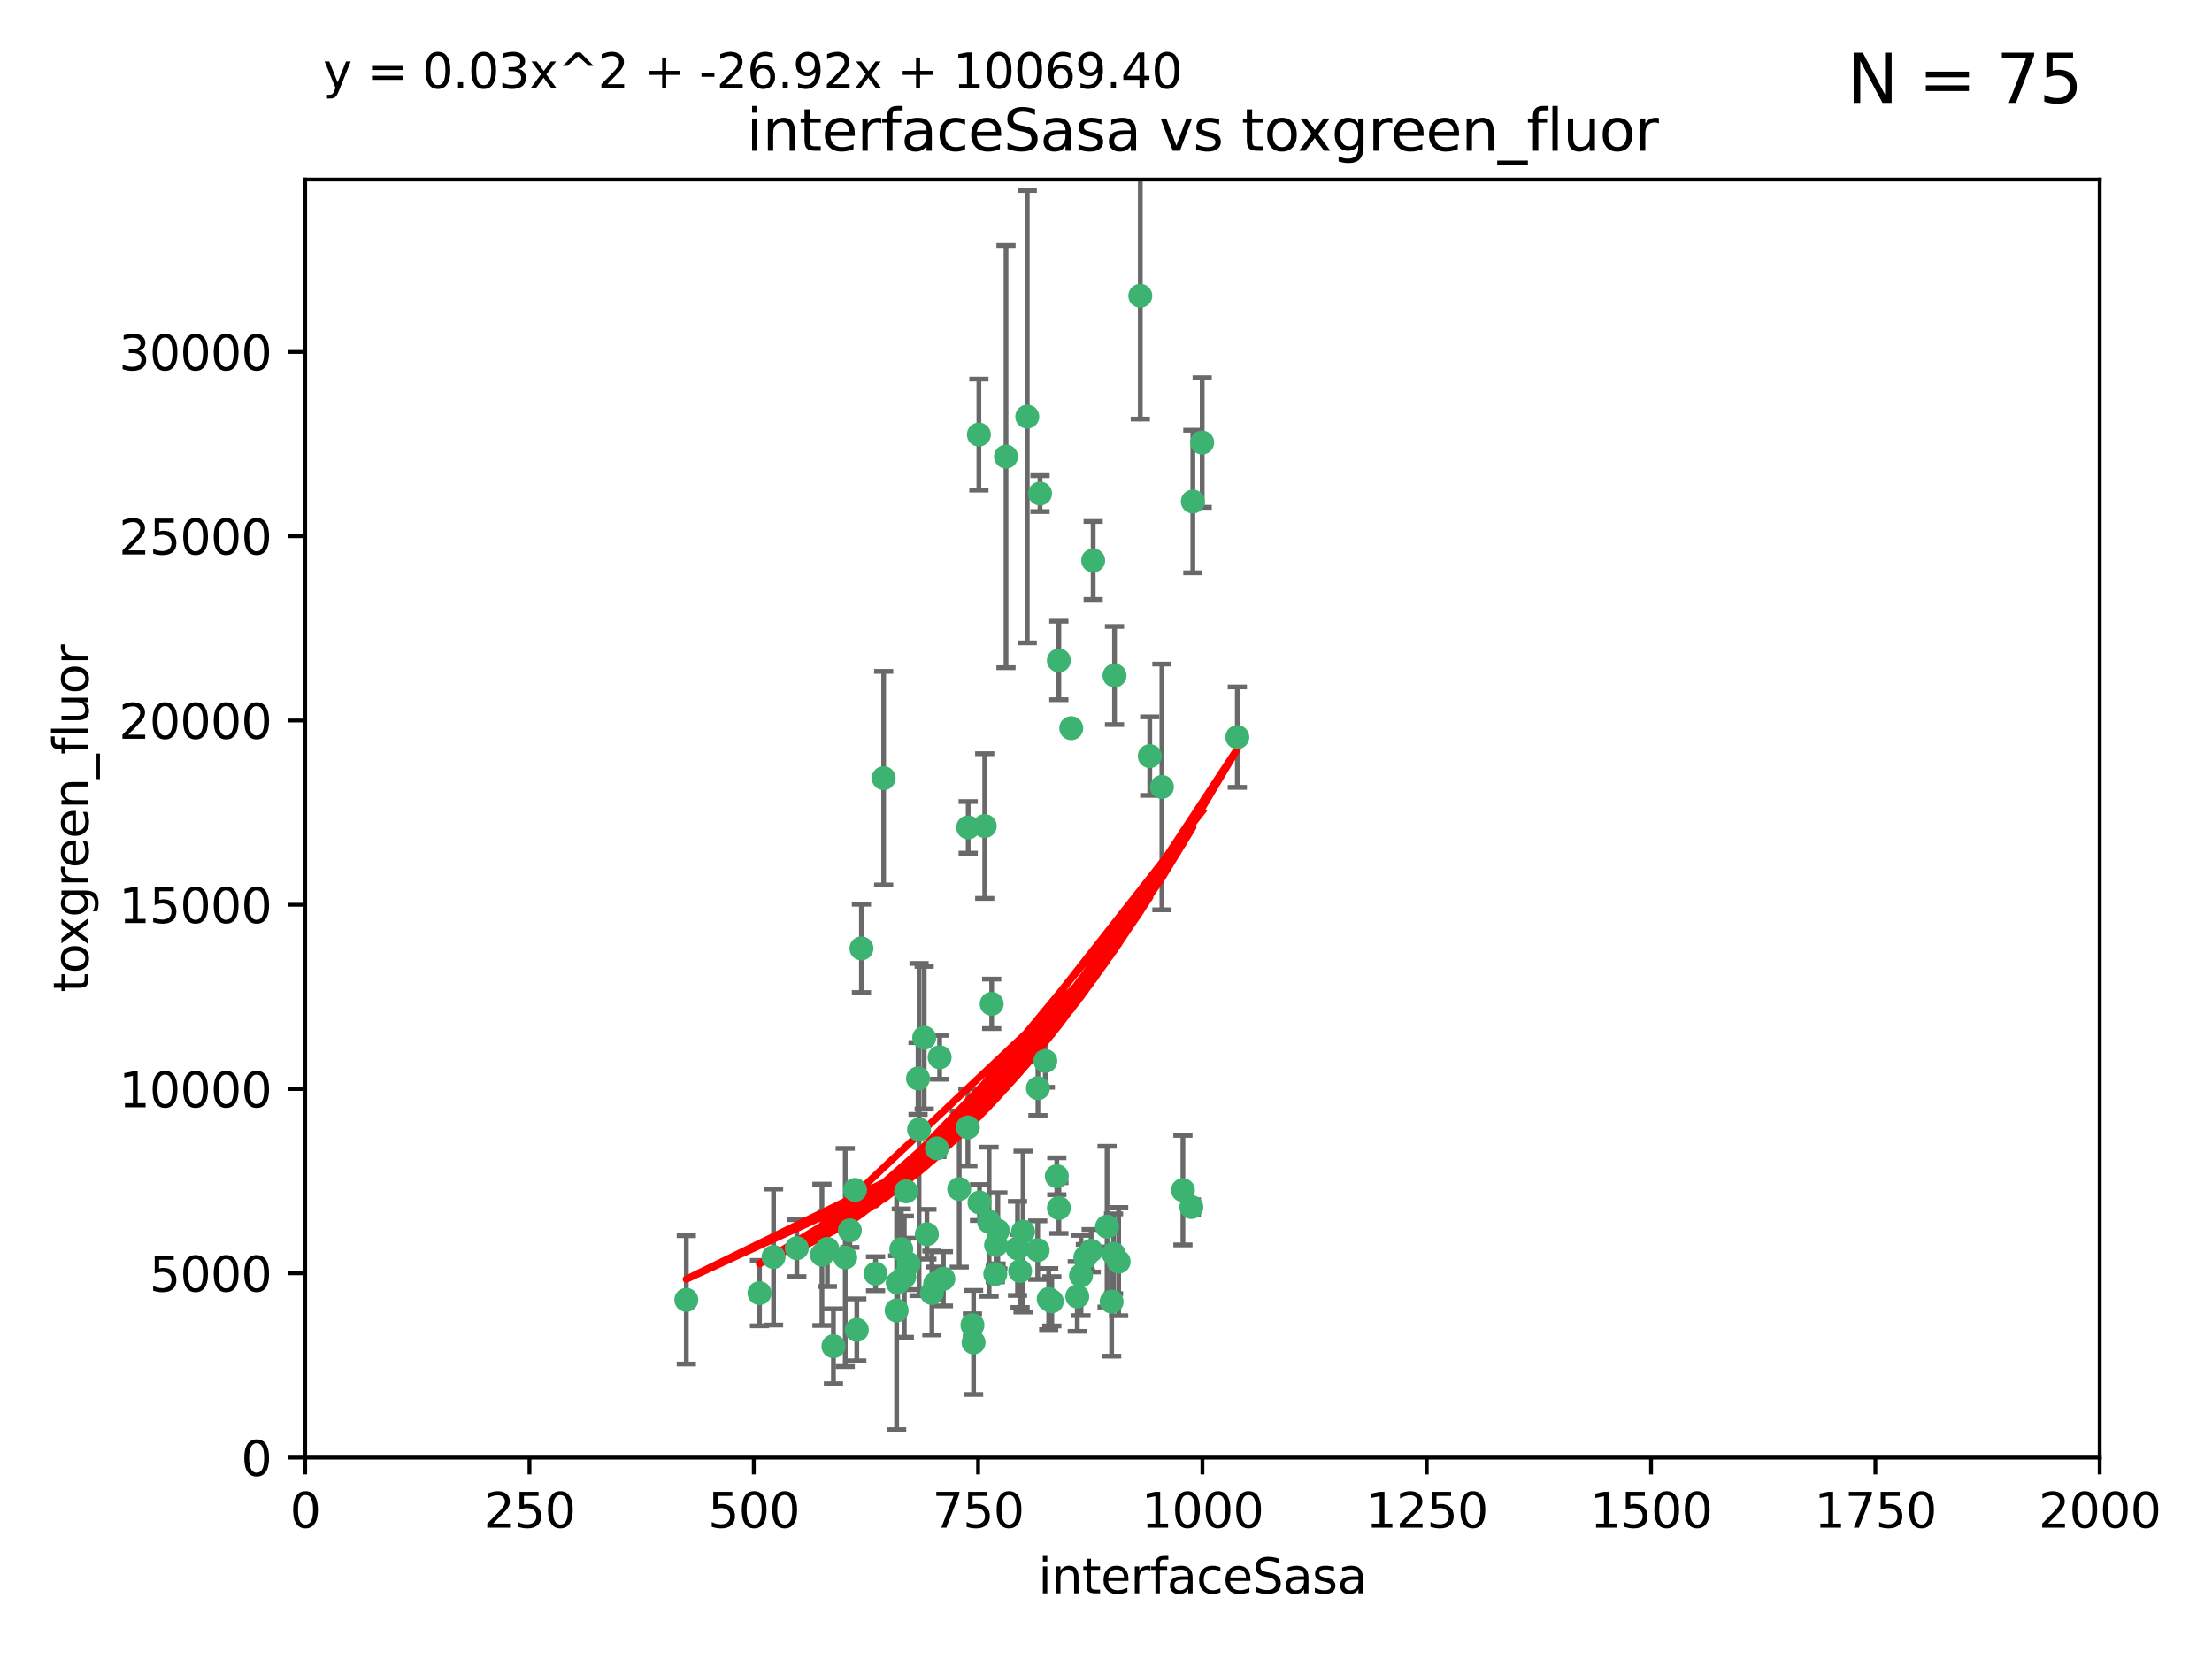 <?xml version="1.0" encoding="utf-8" standalone="no"?>
<!DOCTYPE svg PUBLIC "-//W3C//DTD SVG 1.1//EN"
  "http://www.w3.org/Graphics/SVG/1.1/DTD/svg11.dtd">
<svg xmlns:xlink="http://www.w3.org/1999/xlink" width="460.8pt" height="345.6pt" viewBox="0 0 460.8 345.6" xmlns="http://www.w3.org/2000/svg" version="1.1">
 <defs>
  <style type="text/css">*{stroke-linejoin: round; stroke-linecap: butt}</style>
 </defs>
 <g id="figure_1">
  <g id="patch_1">
   <path d="M 0 345.6 
L 460.8 345.6 
L 460.8 0 
L 0 0 
z
" style="fill: #ffffff"/>
  </g>
  <g id="axes_1">
   <g id="patch_2">
    <path d="M 63.571 303.64 
L 437.4 303.64 
L 437.4 37.411 
L 63.571 37.411 
z
" style="fill: #ffffff"/>
   </g>
   <g id="PathCollection_1">
    <defs>
     <path id="m65b904b4db" d="M 0 1.118 
C 0.297 1.118 0.581 1 0.791 0.791 
C 1 0.581 1.118 0.297 1.118 0 
C 1.118 -0.297 1 -0.581 0.791 -0.791 
C 0.581 -1 0.297 -1.118 0 -1.118 
C -0.297 -1.118 -0.581 -1 -0.791 -0.791 
C -1 -0.581 -1.118 -0.297 -1.118 0 
C -1.118 0.297 -1 0.581 -0.791 0.791 
C -0.581 1 -0.297 1.118 0 1.118 
z
" style="stroke: #3cb371"/>
    </defs>
    <g clip-path="url(#p32e536796d)">
     <use xlink:href="#m65b904b4db" x="250.437" y="92.187" style="fill: #3cb371; stroke: #3cb371"/>
     <use xlink:href="#m65b904b4db" x="191.458" y="235.304" style="fill: #3cb371; stroke: #3cb371"/>
     <use xlink:href="#m65b904b4db" x="223.161" y="151.693" style="fill: #3cb371; stroke: #3cb371"/>
     <use xlink:href="#m65b904b4db" x="242.046" y="163.936" style="fill: #3cb371; stroke: #3cb371"/>
     <use xlink:href="#m65b904b4db" x="248.491" y="104.476" style="fill: #3cb371; stroke: #3cb371"/>
     <use xlink:href="#m65b904b4db" x="227.725" y="116.762" style="fill: #3cb371; stroke: #3cb371"/>
     <use xlink:href="#m65b904b4db" x="237.546" y="61.614" style="fill: #3cb371; stroke: #3cb371"/>
     <use xlink:href="#m65b904b4db" x="257.757" y="153.559" style="fill: #3cb371; stroke: #3cb371"/>
     <use xlink:href="#m65b904b4db" x="216.658" y="102.821" style="fill: #3cb371; stroke: #3cb371"/>
     <use xlink:href="#m65b904b4db" x="206.585" y="209.121" style="fill: #3cb371; stroke: #3cb371"/>
     <use xlink:href="#m65b904b4db" x="220.577" y="137.58" style="fill: #3cb371; stroke: #3cb371"/>
     <use xlink:href="#m65b904b4db" x="203.92" y="90.534" style="fill: #3cb371; stroke: #3cb371"/>
     <use xlink:href="#m65b904b4db" x="227.314" y="260.552" style="fill: #3cb371; stroke: #3cb371"/>
     <use xlink:href="#m65b904b4db" x="216.22" y="226.692" style="fill: #3cb371; stroke: #3cb371"/>
     <use xlink:href="#m65b904b4db" x="207.873" y="256.385" style="fill: #3cb371; stroke: #3cb371"/>
     <use xlink:href="#m65b904b4db" x="213.998" y="86.8" style="fill: #3cb371; stroke: #3cb371"/>
     <use xlink:href="#m65b904b4db" x="188.766" y="248.172" style="fill: #3cb371; stroke: #3cb371"/>
     <use xlink:href="#m65b904b4db" x="231.574" y="271.146" style="fill: #3cb371; stroke: #3cb371"/>
     <use xlink:href="#m65b904b4db" x="216.174" y="260.427" style="fill: #3cb371; stroke: #3cb371"/>
     <use xlink:href="#m65b904b4db" x="220.589" y="251.655" style="fill: #3cb371; stroke: #3cb371"/>
     <use xlink:href="#m65b904b4db" x="230.62" y="255.535" style="fill: #3cb371; stroke: #3cb371"/>
     <use xlink:href="#m65b904b4db" x="178.12" y="247.891" style="fill: #3cb371; stroke: #3cb371"/>
     <use xlink:href="#m65b904b4db" x="233.037" y="262.817" style="fill: #3cb371; stroke: #3cb371"/>
     <use xlink:href="#m65b904b4db" x="209.568" y="95.121" style="fill: #3cb371; stroke: #3cb371"/>
     <use xlink:href="#m65b904b4db" x="248.185" y="251.452" style="fill: #3cb371; stroke: #3cb371"/>
     <use xlink:href="#m65b904b4db" x="220.157" y="245.034" style="fill: #3cb371; stroke: #3cb371"/>
     <use xlink:href="#m65b904b4db" x="186.783" y="272.992" style="fill: #3cb371; stroke: #3cb371"/>
     <use xlink:href="#m65b904b4db" x="246.424" y="247.93" style="fill: #3cb371; stroke: #3cb371"/>
     <use xlink:href="#m65b904b4db" x="202.811" y="279.655" style="fill: #3cb371; stroke: #3cb371"/>
     <use xlink:href="#m65b904b4db" x="231.97" y="261.183" style="fill: #3cb371; stroke: #3cb371"/>
     <use xlink:href="#m65b904b4db" x="239.516" y="157.513" style="fill: #3cb371; stroke: #3cb371"/>
     <use xlink:href="#m65b904b4db" x="225.192" y="265.707" style="fill: #3cb371; stroke: #3cb371"/>
     <use xlink:href="#m65b904b4db" x="212.512" y="264.778" style="fill: #3cb371; stroke: #3cb371"/>
     <use xlink:href="#m65b904b4db" x="202.578" y="276.039" style="fill: #3cb371; stroke: #3cb371"/>
     <use xlink:href="#m65b904b4db" x="188.387" y="265.959" style="fill: #3cb371; stroke: #3cb371"/>
     <use xlink:href="#m65b904b4db" x="205.136" y="172.082" style="fill: #3cb371; stroke: #3cb371"/>
     <use xlink:href="#m65b904b4db" x="194.819" y="267.377" style="fill: #3cb371; stroke: #3cb371"/>
     <use xlink:href="#m65b904b4db" x="194.129" y="269.355" style="fill: #3cb371; stroke: #3cb371"/>
     <use xlink:href="#m65b904b4db" x="213.125" y="256.562" style="fill: #3cb371; stroke: #3cb371"/>
     <use xlink:href="#m65b904b4db" x="218.463" y="270.619" style="fill: #3cb371; stroke: #3cb371"/>
     <use xlink:href="#m65b904b4db" x="201.621" y="234.855" style="fill: #3cb371; stroke: #3cb371"/>
     <use xlink:href="#m65b904b4db" x="161.148" y="261.86" style="fill: #3cb371; stroke: #3cb371"/>
     <use xlink:href="#m65b904b4db" x="201.69" y="172.356" style="fill: #3cb371; stroke: #3cb371"/>
     <use xlink:href="#m65b904b4db" x="182.396" y="265.335" style="fill: #3cb371; stroke: #3cb371"/>
     <use xlink:href="#m65b904b4db" x="224.415" y="270.071" style="fill: #3cb371; stroke: #3cb371"/>
     <use xlink:href="#m65b904b4db" x="207.338" y="265.402" style="fill: #3cb371; stroke: #3cb371"/>
     <use xlink:href="#m65b904b4db" x="199.821" y="247.697" style="fill: #3cb371; stroke: #3cb371"/>
     <use xlink:href="#m65b904b4db" x="206.043" y="254.514" style="fill: #3cb371; stroke: #3cb371"/>
     <use xlink:href="#m65b904b4db" x="192.525" y="216.17" style="fill: #3cb371; stroke: #3cb371"/>
     <use xlink:href="#m65b904b4db" x="184.082" y="162.105" style="fill: #3cb371; stroke: #3cb371"/>
     <use xlink:href="#m65b904b4db" x="207.501" y="259.36" style="fill: #3cb371; stroke: #3cb371"/>
     <use xlink:href="#m65b904b4db" x="211.97" y="260.068" style="fill: #3cb371; stroke: #3cb371"/>
     <use xlink:href="#m65b904b4db" x="187.755" y="260.221" style="fill: #3cb371; stroke: #3cb371"/>
     <use xlink:href="#m65b904b4db" x="172.357" y="260.163" style="fill: #3cb371; stroke: #3cb371"/>
     <use xlink:href="#m65b904b4db" x="165.991" y="260.019" style="fill: #3cb371; stroke: #3cb371"/>
     <use xlink:href="#m65b904b4db" x="232.174" y="140.722" style="fill: #3cb371; stroke: #3cb371"/>
     <use xlink:href="#m65b904b4db" x="179.453" y="197.571" style="fill: #3cb371; stroke: #3cb371"/>
     <use xlink:href="#m65b904b4db" x="226.105" y="261.935" style="fill: #3cb371; stroke: #3cb371"/>
     <use xlink:href="#m65b904b4db" x="193.088" y="257.112" style="fill: #3cb371; stroke: #3cb371"/>
     <use xlink:href="#m65b904b4db" x="178.488" y="277.035" style="fill: #3cb371; stroke: #3cb371"/>
     <use xlink:href="#m65b904b4db" x="217.757" y="221.023" style="fill: #3cb371; stroke: #3cb371"/>
     <use xlink:href="#m65b904b4db" x="173.619" y="280.448" style="fill: #3cb371; stroke: #3cb371"/>
     <use xlink:href="#m65b904b4db" x="196.523" y="266.395" style="fill: #3cb371; stroke: #3cb371"/>
     <use xlink:href="#m65b904b4db" x="191.245" y="224.667" style="fill: #3cb371; stroke: #3cb371"/>
     <use xlink:href="#m65b904b4db" x="142.971" y="270.784" style="fill: #3cb371; stroke: #3cb371"/>
     <use xlink:href="#m65b904b4db" x="195.181" y="239.234" style="fill: #3cb371; stroke: #3cb371"/>
     <use xlink:href="#m65b904b4db" x="204.052" y="250.509" style="fill: #3cb371; stroke: #3cb371"/>
     <use xlink:href="#m65b904b4db" x="187.013" y="267.238" style="fill: #3cb371; stroke: #3cb371"/>
     <use xlink:href="#m65b904b4db" x="195.744" y="220.252" style="fill: #3cb371; stroke: #3cb371"/>
     <use xlink:href="#m65b904b4db" x="158.215" y="269.377" style="fill: #3cb371; stroke: #3cb371"/>
     <use xlink:href="#m65b904b4db" x="189.29" y="263.294" style="fill: #3cb371; stroke: #3cb371"/>
     <use xlink:href="#m65b904b4db" x="219.112" y="271.085" style="fill: #3cb371; stroke: #3cb371"/>
     <use xlink:href="#m65b904b4db" x="171.225" y="261.393" style="fill: #3cb371; stroke: #3cb371"/>
     <use xlink:href="#m65b904b4db" x="176.075" y="261.957" style="fill: #3cb371; stroke: #3cb371"/>
     <use xlink:href="#m65b904b4db" x="177.039" y="256.316" style="fill: #3cb371; stroke: #3cb371"/>
    </g>
   </g>
   <g id="matplotlib.axis_1">
    <g id="xtick_1">
     <g id="line2d_1">
      <defs>
       <path id="m5760e8308a" d="M 0 0 
L 0 3.5 
" style="stroke: #000000; stroke-width: 0.8"/>
      </defs>
      <g>
       <use xlink:href="#m5760e8308a" x="63.571" y="303.64" style="stroke: #000000; stroke-width: 0.8"/>
      </g>
     </g>
     <g id="text_1">
      <!-- 0 -->
      <g transform="translate(60.39 318.238)scale(0.1 -0.1)">
       <defs>
        <path id="DejaVuSans-30" d="M 2034 4250 
Q 1547 4250 1301 3770 
Q 1056 3291 1056 2328 
Q 1056 1369 1301 889 
Q 1547 409 2034 409 
Q 2525 409 2770 889 
Q 3016 1369 3016 2328 
Q 3016 3291 2770 3770 
Q 2525 4250 2034 4250 
z
M 2034 4750 
Q 2819 4750 3233 4129 
Q 3647 3509 3647 2328 
Q 3647 1150 3233 529 
Q 2819 -91 2034 -91 
Q 1250 -91 836 529 
Q 422 1150 422 2328 
Q 422 3509 836 4129 
Q 1250 4750 2034 4750 
z
" transform="scale(0.016)"/>
       </defs>
       <use xlink:href="#DejaVuSans-30"/>
      </g>
     </g>
    </g>
    <g id="xtick_2">
     <g id="line2d_2">
      <g>
       <use xlink:href="#m5760e8308a" x="110.3" y="303.64" style="stroke: #000000; stroke-width: 0.8"/>
      </g>
     </g>
     <g id="text_2">
      <!-- 250 -->
      <g transform="translate(100.756 318.238)scale(0.1 -0.1)">
       <defs>
        <path id="DejaVuSans-32" d="M 1228 531 
L 3431 531 
L 3431 0 
L 469 0 
L 469 531 
Q 828 903 1448 1529 
Q 2069 2156 2228 2338 
Q 2531 2678 2651 2914 
Q 2772 3150 2772 3378 
Q 2772 3750 2511 3984 
Q 2250 4219 1831 4219 
Q 1534 4219 1204 4116 
Q 875 4013 500 3803 
L 500 4441 
Q 881 4594 1212 4672 
Q 1544 4750 1819 4750 
Q 2544 4750 2975 4387 
Q 3406 4025 3406 3419 
Q 3406 3131 3298 2873 
Q 3191 2616 2906 2266 
Q 2828 2175 2409 1742 
Q 1991 1309 1228 531 
z
" transform="scale(0.016)"/>
        <path id="DejaVuSans-35" d="M 691 4666 
L 3169 4666 
L 3169 4134 
L 1269 4134 
L 1269 2991 
Q 1406 3038 1543 3061 
Q 1681 3084 1819 3084 
Q 2600 3084 3056 2656 
Q 3513 2228 3513 1497 
Q 3513 744 3044 326 
Q 2575 -91 1722 -91 
Q 1428 -91 1123 -41 
Q 819 9 494 109 
L 494 744 
Q 775 591 1075 516 
Q 1375 441 1709 441 
Q 2250 441 2565 725 
Q 2881 1009 2881 1497 
Q 2881 1984 2565 2268 
Q 2250 2553 1709 2553 
Q 1456 2553 1204 2497 
Q 953 2441 691 2322 
L 691 4666 
z
" transform="scale(0.016)"/>
       </defs>
       <use xlink:href="#DejaVuSans-32"/>
       <use xlink:href="#DejaVuSans-35" x="63.623"/>
       <use xlink:href="#DejaVuSans-30" x="127.246"/>
      </g>
     </g>
    </g>
    <g id="xtick_3">
     <g id="line2d_3">
      <g>
       <use xlink:href="#m5760e8308a" x="157.028" y="303.64" style="stroke: #000000; stroke-width: 0.8"/>
      </g>
     </g>
     <g id="text_3">
      <!-- 500 -->
      <g transform="translate(147.485 318.238)scale(0.1 -0.1)">
       <use xlink:href="#DejaVuSans-35"/>
       <use xlink:href="#DejaVuSans-30" x="63.623"/>
       <use xlink:href="#DejaVuSans-30" x="127.246"/>
      </g>
     </g>
    </g>
    <g id="xtick_4">
     <g id="line2d_4">
      <g>
       <use xlink:href="#m5760e8308a" x="203.757" y="303.64" style="stroke: #000000; stroke-width: 0.8"/>
      </g>
     </g>
     <g id="text_4">
      <!-- 750 -->
      <g transform="translate(194.213 318.238)scale(0.1 -0.1)">
       <defs>
        <path id="DejaVuSans-37" d="M 525 4666 
L 3525 4666 
L 3525 4397 
L 1831 0 
L 1172 0 
L 2766 4134 
L 525 4134 
L 525 4666 
z
" transform="scale(0.016)"/>
       </defs>
       <use xlink:href="#DejaVuSans-37"/>
       <use xlink:href="#DejaVuSans-35" x="63.623"/>
       <use xlink:href="#DejaVuSans-30" x="127.246"/>
      </g>
     </g>
    </g>
    <g id="xtick_5">
     <g id="line2d_5">
      <g>
       <use xlink:href="#m5760e8308a" x="250.486" y="303.64" style="stroke: #000000; stroke-width: 0.8"/>
      </g>
     </g>
     <g id="text_5">
      <!-- 1000 -->
      <g transform="translate(237.761 318.238)scale(0.1 -0.1)">
       <defs>
        <path id="DejaVuSans-31" d="M 794 531 
L 1825 531 
L 1825 4091 
L 703 3866 
L 703 4441 
L 1819 4666 
L 2450 4666 
L 2450 531 
L 3481 531 
L 3481 0 
L 794 0 
L 794 531 
z
" transform="scale(0.016)"/>
       </defs>
       <use xlink:href="#DejaVuSans-31"/>
       <use xlink:href="#DejaVuSans-30" x="63.623"/>
       <use xlink:href="#DejaVuSans-30" x="127.246"/>
       <use xlink:href="#DejaVuSans-30" x="190.869"/>
      </g>
     </g>
    </g>
    <g id="xtick_6">
     <g id="line2d_6">
      <g>
       <use xlink:href="#m5760e8308a" x="297.214" y="303.64" style="stroke: #000000; stroke-width: 0.8"/>
      </g>
     </g>
     <g id="text_6">
      <!-- 1250 -->
      <g transform="translate(284.489 318.238)scale(0.1 -0.1)">
       <use xlink:href="#DejaVuSans-31"/>
       <use xlink:href="#DejaVuSans-32" x="63.623"/>
       <use xlink:href="#DejaVuSans-35" x="127.246"/>
       <use xlink:href="#DejaVuSans-30" x="190.869"/>
      </g>
     </g>
    </g>
    <g id="xtick_7">
     <g id="line2d_7">
      <g>
       <use xlink:href="#m5760e8308a" x="343.943" y="303.64" style="stroke: #000000; stroke-width: 0.8"/>
      </g>
     </g>
     <g id="text_7">
      <!-- 1500 -->
      <g transform="translate(331.218 318.238)scale(0.1 -0.1)">
       <use xlink:href="#DejaVuSans-31"/>
       <use xlink:href="#DejaVuSans-35" x="63.623"/>
       <use xlink:href="#DejaVuSans-30" x="127.246"/>
       <use xlink:href="#DejaVuSans-30" x="190.869"/>
      </g>
     </g>
    </g>
    <g id="xtick_8">
     <g id="line2d_8">
      <g>
       <use xlink:href="#m5760e8308a" x="390.671" y="303.64" style="stroke: #000000; stroke-width: 0.8"/>
      </g>
     </g>
     <g id="text_8">
      <!-- 1750 -->
      <g transform="translate(377.946 318.238)scale(0.1 -0.1)">
       <use xlink:href="#DejaVuSans-31"/>
       <use xlink:href="#DejaVuSans-37" x="63.623"/>
       <use xlink:href="#DejaVuSans-35" x="127.246"/>
       <use xlink:href="#DejaVuSans-30" x="190.869"/>
      </g>
     </g>
    </g>
    <g id="xtick_9">
     <g id="line2d_9">
      <g>
       <use xlink:href="#m5760e8308a" x="437.4" y="303.64" style="stroke: #000000; stroke-width: 0.8"/>
      </g>
     </g>
     <g id="text_9">
      <!-- 2000 -->
      <g transform="translate(424.675 318.238)scale(0.1 -0.1)">
       <use xlink:href="#DejaVuSans-32"/>
       <use xlink:href="#DejaVuSans-30" x="63.623"/>
       <use xlink:href="#DejaVuSans-30" x="127.246"/>
       <use xlink:href="#DejaVuSans-30" x="190.869"/>
      </g>
     </g>
    </g>
    <g id="text_10">
     <!-- interfaceSasa -->
     <g transform="translate(216.279 331.917)scale(0.1 -0.1)">
      <defs>
       <path id="DejaVuSans-69" d="M 603 3500 
L 1178 3500 
L 1178 0 
L 603 0 
L 603 3500 
z
M 603 4863 
L 1178 4863 
L 1178 4134 
L 603 4134 
L 603 4863 
z
" transform="scale(0.016)"/>
       <path id="DejaVuSans-6e" d="M 3513 2113 
L 3513 0 
L 2938 0 
L 2938 2094 
Q 2938 2591 2744 2837 
Q 2550 3084 2163 3084 
Q 1697 3084 1428 2787 
Q 1159 2491 1159 1978 
L 1159 0 
L 581 0 
L 581 3500 
L 1159 3500 
L 1159 2956 
Q 1366 3272 1645 3428 
Q 1925 3584 2291 3584 
Q 2894 3584 3203 3211 
Q 3513 2838 3513 2113 
z
" transform="scale(0.016)"/>
       <path id="DejaVuSans-74" d="M 1172 4494 
L 1172 3500 
L 2356 3500 
L 2356 3053 
L 1172 3053 
L 1172 1153 
Q 1172 725 1289 603 
Q 1406 481 1766 481 
L 2356 481 
L 2356 0 
L 1766 0 
Q 1100 0 847 248 
Q 594 497 594 1153 
L 594 3053 
L 172 3053 
L 172 3500 
L 594 3500 
L 594 4494 
L 1172 4494 
z
" transform="scale(0.016)"/>
       <path id="DejaVuSans-65" d="M 3597 1894 
L 3597 1613 
L 953 1613 
Q 991 1019 1311 708 
Q 1631 397 2203 397 
Q 2534 397 2845 478 
Q 3156 559 3463 722 
L 3463 178 
Q 3153 47 2828 -22 
Q 2503 -91 2169 -91 
Q 1331 -91 842 396 
Q 353 884 353 1716 
Q 353 2575 817 3079 
Q 1281 3584 2069 3584 
Q 2775 3584 3186 3129 
Q 3597 2675 3597 1894 
z
M 3022 2063 
Q 3016 2534 2758 2815 
Q 2500 3097 2075 3097 
Q 1594 3097 1305 2825 
Q 1016 2553 972 2059 
L 3022 2063 
z
" transform="scale(0.016)"/>
       <path id="DejaVuSans-72" d="M 2631 2963 
Q 2534 3019 2420 3045 
Q 2306 3072 2169 3072 
Q 1681 3072 1420 2755 
Q 1159 2438 1159 1844 
L 1159 0 
L 581 0 
L 581 3500 
L 1159 3500 
L 1159 2956 
Q 1341 3275 1631 3429 
Q 1922 3584 2338 3584 
Q 2397 3584 2469 3576 
Q 2541 3569 2628 3553 
L 2631 2963 
z
" transform="scale(0.016)"/>
       <path id="DejaVuSans-66" d="M 2375 4863 
L 2375 4384 
L 1825 4384 
Q 1516 4384 1395 4259 
Q 1275 4134 1275 3809 
L 1275 3500 
L 2222 3500 
L 2222 3053 
L 1275 3053 
L 1275 0 
L 697 0 
L 697 3053 
L 147 3053 
L 147 3500 
L 697 3500 
L 697 3744 
Q 697 4328 969 4595 
Q 1241 4863 1831 4863 
L 2375 4863 
z
" transform="scale(0.016)"/>
       <path id="DejaVuSans-61" d="M 2194 1759 
Q 1497 1759 1228 1600 
Q 959 1441 959 1056 
Q 959 750 1161 570 
Q 1363 391 1709 391 
Q 2188 391 2477 730 
Q 2766 1069 2766 1631 
L 2766 1759 
L 2194 1759 
z
M 3341 1997 
L 3341 0 
L 2766 0 
L 2766 531 
Q 2569 213 2275 61 
Q 1981 -91 1556 -91 
Q 1019 -91 701 211 
Q 384 513 384 1019 
Q 384 1609 779 1909 
Q 1175 2209 1959 2209 
L 2766 2209 
L 2766 2266 
Q 2766 2663 2505 2880 
Q 2244 3097 1772 3097 
Q 1472 3097 1187 3025 
Q 903 2953 641 2809 
L 641 3341 
Q 956 3463 1253 3523 
Q 1550 3584 1831 3584 
Q 2591 3584 2966 3190 
Q 3341 2797 3341 1997 
z
" transform="scale(0.016)"/>
       <path id="DejaVuSans-63" d="M 3122 3366 
L 3122 2828 
Q 2878 2963 2633 3030 
Q 2388 3097 2138 3097 
Q 1578 3097 1268 2742 
Q 959 2388 959 1747 
Q 959 1106 1268 751 
Q 1578 397 2138 397 
Q 2388 397 2633 464 
Q 2878 531 3122 666 
L 3122 134 
Q 2881 22 2623 -34 
Q 2366 -91 2075 -91 
Q 1284 -91 818 406 
Q 353 903 353 1747 
Q 353 2603 823 3093 
Q 1294 3584 2113 3584 
Q 2378 3584 2631 3529 
Q 2884 3475 3122 3366 
z
" transform="scale(0.016)"/>
       <path id="DejaVuSans-53" d="M 3425 4513 
L 3425 3897 
Q 3066 4069 2747 4153 
Q 2428 4238 2131 4238 
Q 1616 4238 1336 4038 
Q 1056 3838 1056 3469 
Q 1056 3159 1242 3001 
Q 1428 2844 1947 2747 
L 2328 2669 
Q 3034 2534 3370 2195 
Q 3706 1856 3706 1288 
Q 3706 609 3251 259 
Q 2797 -91 1919 -91 
Q 1588 -91 1214 -16 
Q 841 59 441 206 
L 441 856 
Q 825 641 1194 531 
Q 1563 422 1919 422 
Q 2459 422 2753 634 
Q 3047 847 3047 1241 
Q 3047 1584 2836 1778 
Q 2625 1972 2144 2069 
L 1759 2144 
Q 1053 2284 737 2584 
Q 422 2884 422 3419 
Q 422 4038 858 4394 
Q 1294 4750 2059 4750 
Q 2388 4750 2728 4690 
Q 3069 4631 3425 4513 
z
" transform="scale(0.016)"/>
       <path id="DejaVuSans-73" d="M 2834 3397 
L 2834 2853 
Q 2591 2978 2328 3040 
Q 2066 3103 1784 3103 
Q 1356 3103 1142 2972 
Q 928 2841 928 2578 
Q 928 2378 1081 2264 
Q 1234 2150 1697 2047 
L 1894 2003 
Q 2506 1872 2764 1633 
Q 3022 1394 3022 966 
Q 3022 478 2636 193 
Q 2250 -91 1575 -91 
Q 1294 -91 989 -36 
Q 684 19 347 128 
L 347 722 
Q 666 556 975 473 
Q 1284 391 1588 391 
Q 1994 391 2212 530 
Q 2431 669 2431 922 
Q 2431 1156 2273 1281 
Q 2116 1406 1581 1522 
L 1381 1569 
Q 847 1681 609 1914 
Q 372 2147 372 2553 
Q 372 3047 722 3315 
Q 1072 3584 1716 3584 
Q 2034 3584 2315 3537 
Q 2597 3491 2834 3397 
z
" transform="scale(0.016)"/>
      </defs>
      <use xlink:href="#DejaVuSans-69"/>
      <use xlink:href="#DejaVuSans-6e" x="27.783"/>
      <use xlink:href="#DejaVuSans-74" x="91.162"/>
      <use xlink:href="#DejaVuSans-65" x="130.371"/>
      <use xlink:href="#DejaVuSans-72" x="191.895"/>
      <use xlink:href="#DejaVuSans-66" x="233.008"/>
      <use xlink:href="#DejaVuSans-61" x="268.213"/>
      <use xlink:href="#DejaVuSans-63" x="329.492"/>
      <use xlink:href="#DejaVuSans-65" x="384.473"/>
      <use xlink:href="#DejaVuSans-53" x="445.996"/>
      <use xlink:href="#DejaVuSans-61" x="509.473"/>
      <use xlink:href="#DejaVuSans-73" x="570.752"/>
      <use xlink:href="#DejaVuSans-61" x="622.852"/>
     </g>
    </g>
   </g>
   <g id="matplotlib.axis_2">
    <g id="ytick_1">
     <g id="line2d_10">
      <defs>
       <path id="m4c201b53c2" d="M 0 0 
L -3.5 0 
" style="stroke: #000000; stroke-width: 0.8"/>
      </defs>
      <g>
       <use xlink:href="#m4c201b53c2" x="63.571" y="303.64" style="stroke: #000000; stroke-width: 0.8"/>
      </g>
     </g>
     <g id="text_11">
      <!-- 0 -->
      <g transform="translate(50.209 307.439)scale(0.1 -0.1)">
       <use xlink:href="#DejaVuSans-30"/>
      </g>
     </g>
    </g>
    <g id="ytick_2">
     <g id="line2d_11">
      <g>
       <use xlink:href="#m4c201b53c2" x="63.571" y="265.253" style="stroke: #000000; stroke-width: 0.8"/>
      </g>
     </g>
     <g id="text_12">
      <!-- 5000 -->
      <g transform="translate(31.121 269.052)scale(0.1 -0.1)">
       <use xlink:href="#DejaVuSans-35"/>
       <use xlink:href="#DejaVuSans-30" x="63.623"/>
       <use xlink:href="#DejaVuSans-30" x="127.246"/>
       <use xlink:href="#DejaVuSans-30" x="190.869"/>
      </g>
     </g>
    </g>
    <g id="ytick_3">
     <g id="line2d_12">
      <g>
       <use xlink:href="#m4c201b53c2" x="63.571" y="226.866" style="stroke: #000000; stroke-width: 0.8"/>
      </g>
     </g>
     <g id="text_13">
      <!-- 10000 -->
      <g transform="translate(24.759 230.665)scale(0.1 -0.1)">
       <use xlink:href="#DejaVuSans-31"/>
       <use xlink:href="#DejaVuSans-30" x="63.623"/>
       <use xlink:href="#DejaVuSans-30" x="127.246"/>
       <use xlink:href="#DejaVuSans-30" x="190.869"/>
       <use xlink:href="#DejaVuSans-30" x="254.492"/>
      </g>
     </g>
    </g>
    <g id="ytick_4">
     <g id="line2d_13">
      <g>
       <use xlink:href="#m4c201b53c2" x="63.571" y="188.479" style="stroke: #000000; stroke-width: 0.8"/>
      </g>
     </g>
     <g id="text_14">
      <!-- 15000 -->
      <g transform="translate(24.759 192.278)scale(0.1 -0.1)">
       <use xlink:href="#DejaVuSans-31"/>
       <use xlink:href="#DejaVuSans-35" x="63.623"/>
       <use xlink:href="#DejaVuSans-30" x="127.246"/>
       <use xlink:href="#DejaVuSans-30" x="190.869"/>
       <use xlink:href="#DejaVuSans-30" x="254.492"/>
      </g>
     </g>
    </g>
    <g id="ytick_5">
     <g id="line2d_14">
      <g>
       <use xlink:href="#m4c201b53c2" x="63.571" y="150.092" style="stroke: #000000; stroke-width: 0.8"/>
      </g>
     </g>
     <g id="text_15">
      <!-- 20000 -->
      <g transform="translate(24.759 153.891)scale(0.1 -0.1)">
       <use xlink:href="#DejaVuSans-32"/>
       <use xlink:href="#DejaVuSans-30" x="63.623"/>
       <use xlink:href="#DejaVuSans-30" x="127.246"/>
       <use xlink:href="#DejaVuSans-30" x="190.869"/>
       <use xlink:href="#DejaVuSans-30" x="254.492"/>
      </g>
     </g>
    </g>
    <g id="ytick_6">
     <g id="line2d_15">
      <g>
       <use xlink:href="#m4c201b53c2" x="63.571" y="111.705" style="stroke: #000000; stroke-width: 0.8"/>
      </g>
     </g>
     <g id="text_16">
      <!-- 25000 -->
      <g transform="translate(24.759 115.504)scale(0.1 -0.1)">
       <use xlink:href="#DejaVuSans-32"/>
       <use xlink:href="#DejaVuSans-35" x="63.623"/>
       <use xlink:href="#DejaVuSans-30" x="127.246"/>
       <use xlink:href="#DejaVuSans-30" x="190.869"/>
       <use xlink:href="#DejaVuSans-30" x="254.492"/>
      </g>
     </g>
    </g>
    <g id="ytick_7">
     <g id="line2d_16">
      <g>
       <use xlink:href="#m4c201b53c2" x="63.571" y="73.317" style="stroke: #000000; stroke-width: 0.8"/>
      </g>
     </g>
     <g id="text_17">
      <!-- 30000 -->
      <g transform="translate(24.759 77.117)scale(0.1 -0.1)">
       <defs>
        <path id="DejaVuSans-33" d="M 2597 2516 
Q 3050 2419 3304 2112 
Q 3559 1806 3559 1356 
Q 3559 666 3084 287 
Q 2609 -91 1734 -91 
Q 1441 -91 1130 -33 
Q 819 25 488 141 
L 488 750 
Q 750 597 1062 519 
Q 1375 441 1716 441 
Q 2309 441 2620 675 
Q 2931 909 2931 1356 
Q 2931 1769 2642 2001 
Q 2353 2234 1838 2234 
L 1294 2234 
L 1294 2753 
L 1863 2753 
Q 2328 2753 2575 2939 
Q 2822 3125 2822 3475 
Q 2822 3834 2567 4026 
Q 2313 4219 1838 4219 
Q 1578 4219 1281 4162 
Q 984 4106 628 3988 
L 628 4550 
Q 988 4650 1302 4700 
Q 1616 4750 1894 4750 
Q 2613 4750 3031 4423 
Q 3450 4097 3450 3541 
Q 3450 3153 3228 2886 
Q 3006 2619 2597 2516 
z
" transform="scale(0.016)"/>
       </defs>
       <use xlink:href="#DejaVuSans-33"/>
       <use xlink:href="#DejaVuSans-30" x="63.623"/>
       <use xlink:href="#DejaVuSans-30" x="127.246"/>
       <use xlink:href="#DejaVuSans-30" x="190.869"/>
       <use xlink:href="#DejaVuSans-30" x="254.492"/>
      </g>
     </g>
    </g>
    <g id="text_18">
     <!-- toxgreen_fluor -->
     <g transform="translate(18.401 206.72)rotate(-90)scale(0.1 -0.1)">
      <defs>
       <path id="DejaVuSans-6f" d="M 1959 3097 
Q 1497 3097 1228 2736 
Q 959 2375 959 1747 
Q 959 1119 1226 758 
Q 1494 397 1959 397 
Q 2419 397 2687 759 
Q 2956 1122 2956 1747 
Q 2956 2369 2687 2733 
Q 2419 3097 1959 3097 
z
M 1959 3584 
Q 2709 3584 3137 3096 
Q 3566 2609 3566 1747 
Q 3566 888 3137 398 
Q 2709 -91 1959 -91 
Q 1206 -91 779 398 
Q 353 888 353 1747 
Q 353 2609 779 3096 
Q 1206 3584 1959 3584 
z
" transform="scale(0.016)"/>
       <path id="DejaVuSans-78" d="M 3513 3500 
L 2247 1797 
L 3578 0 
L 2900 0 
L 1881 1375 
L 863 0 
L 184 0 
L 1544 1831 
L 300 3500 
L 978 3500 
L 1906 2253 
L 2834 3500 
L 3513 3500 
z
" transform="scale(0.016)"/>
       <path id="DejaVuSans-67" d="M 2906 1791 
Q 2906 2416 2648 2759 
Q 2391 3103 1925 3103 
Q 1463 3103 1205 2759 
Q 947 2416 947 1791 
Q 947 1169 1205 825 
Q 1463 481 1925 481 
Q 2391 481 2648 825 
Q 2906 1169 2906 1791 
z
M 3481 434 
Q 3481 -459 3084 -895 
Q 2688 -1331 1869 -1331 
Q 1566 -1331 1297 -1286 
Q 1028 -1241 775 -1147 
L 775 -588 
Q 1028 -725 1275 -790 
Q 1522 -856 1778 -856 
Q 2344 -856 2625 -561 
Q 2906 -266 2906 331 
L 2906 616 
Q 2728 306 2450 153 
Q 2172 0 1784 0 
Q 1141 0 747 490 
Q 353 981 353 1791 
Q 353 2603 747 3093 
Q 1141 3584 1784 3584 
Q 2172 3584 2450 3431 
Q 2728 3278 2906 2969 
L 2906 3500 
L 3481 3500 
L 3481 434 
z
" transform="scale(0.016)"/>
       <path id="DejaVuSans-5f" d="M 3263 -1063 
L 3263 -1509 
L -63 -1509 
L -63 -1063 
L 3263 -1063 
z
" transform="scale(0.016)"/>
       <path id="DejaVuSans-6c" d="M 603 4863 
L 1178 4863 
L 1178 0 
L 603 0 
L 603 4863 
z
" transform="scale(0.016)"/>
       <path id="DejaVuSans-75" d="M 544 1381 
L 544 3500 
L 1119 3500 
L 1119 1403 
Q 1119 906 1312 657 
Q 1506 409 1894 409 
Q 2359 409 2629 706 
Q 2900 1003 2900 1516 
L 2900 3500 
L 3475 3500 
L 3475 0 
L 2900 0 
L 2900 538 
Q 2691 219 2414 64 
Q 2138 -91 1772 -91 
Q 1169 -91 856 284 
Q 544 659 544 1381 
z
M 1991 3584 
L 1991 3584 
z
" transform="scale(0.016)"/>
      </defs>
      <use xlink:href="#DejaVuSans-74"/>
      <use xlink:href="#DejaVuSans-6f" x="39.209"/>
      <use xlink:href="#DejaVuSans-78" x="97.266"/>
      <use xlink:href="#DejaVuSans-67" x="156.445"/>
      <use xlink:href="#DejaVuSans-72" x="219.922"/>
      <use xlink:href="#DejaVuSans-65" x="258.785"/>
      <use xlink:href="#DejaVuSans-65" x="320.309"/>
      <use xlink:href="#DejaVuSans-6e" x="381.832"/>
      <use xlink:href="#DejaVuSans-5f" x="445.211"/>
      <use xlink:href="#DejaVuSans-66" x="495.211"/>
      <use xlink:href="#DejaVuSans-6c" x="530.416"/>
      <use xlink:href="#DejaVuSans-75" x="558.199"/>
      <use xlink:href="#DejaVuSans-6f" x="621.578"/>
      <use xlink:href="#DejaVuSans-72" x="682.76"/>
     </g>
    </g>
   </g>
   <g id="LineCollection_1">
    <path d="M 250.437 105.69 
L 250.437 78.685 
" clip-path="url(#p32e536796d)" style="fill: none; stroke: #696969"/>
    <path d="M 191.458 269.906 
L 191.458 200.702 
" clip-path="url(#p32e536796d)" style="fill: none; stroke: #696969"/>
    <path d="M 223.161 152.217 
L 223.161 151.168 
" clip-path="url(#p32e536796d)" style="fill: none; stroke: #696969"/>
    <path d="M 242.046 189.529 
L 242.046 138.343 
" clip-path="url(#p32e536796d)" style="fill: none; stroke: #696969"/>
    <path d="M 248.491 119.328 
L 248.491 89.623 
" clip-path="url(#p32e536796d)" style="fill: none; stroke: #696969"/>
    <path d="M 227.725 124.89 
L 227.725 108.635 
" clip-path="url(#p32e536796d)" style="fill: none; stroke: #696969"/>
    <path d="M 237.546 87.306 
L 237.546 35.922 
" clip-path="url(#p32e536796d)" style="fill: none; stroke: #696969"/>
    <path d="M 257.757 164.019 
L 257.757 143.098 
" clip-path="url(#p32e536796d)" style="fill: none; stroke: #696969"/>
    <path d="M 216.658 106.565 
L 216.658 99.077 
" clip-path="url(#p32e536796d)" style="fill: none; stroke: #696969"/>
    <path d="M 206.585 214.275 
L 206.585 203.967 
" clip-path="url(#p32e536796d)" style="fill: none; stroke: #696969"/>
    <path d="M 220.577 145.75 
L 220.577 129.411 
" clip-path="url(#p32e536796d)" style="fill: none; stroke: #696969"/>
    <path d="M 203.92 102.091 
L 203.92 78.978 
" clip-path="url(#p32e536796d)" style="fill: none; stroke: #696969"/>
    <path d="M 227.314 264.982 
L 227.314 256.122 
" clip-path="url(#p32e536796d)" style="fill: none; stroke: #696969"/>
    <path d="M 216.22 232.376 
L 216.22 221.008 
" clip-path="url(#p32e536796d)" style="fill: none; stroke: #696969"/>
    <path d="M 207.873 264.301 
L 207.873 248.47 
" clip-path="url(#p32e536796d)" style="fill: none; stroke: #696969"/>
    <path d="M 213.998 133.906 
L 213.998 39.694 
" clip-path="url(#p32e536796d)" style="fill: none; stroke: #696969"/>
    <path d="M 188.766 248.702 
L 188.766 247.642 
" clip-path="url(#p32e536796d)" style="fill: none; stroke: #696969"/>
    <path d="M 231.574 282.519 
L 231.574 259.772 
" clip-path="url(#p32e536796d)" style="fill: none; stroke: #696969"/>
    <path d="M 216.174 266.526 
L 216.174 254.328 
" clip-path="url(#p32e536796d)" style="fill: none; stroke: #696969"/>
    <path d="M 220.589 256.945 
L 220.589 246.364 
" clip-path="url(#p32e536796d)" style="fill: none; stroke: #696969"/>
    <path d="M 230.62 272.278 
L 230.62 238.793 
" clip-path="url(#p32e536796d)" style="fill: none; stroke: #696969"/>
    <path d="M 178.12 248.596 
L 178.12 247.186 
" clip-path="url(#p32e536796d)" style="fill: none; stroke: #696969"/>
    <path d="M 233.037 274.093 
L 233.037 251.542 
" clip-path="url(#p32e536796d)" style="fill: none; stroke: #696969"/>
    <path d="M 209.568 139.091 
L 209.568 51.151 
" clip-path="url(#p32e536796d)" style="fill: none; stroke: #696969"/>
    <path d="M 248.185 252.966 
L 248.185 249.939 
" clip-path="url(#p32e536796d)" style="fill: none; stroke: #696969"/>
    <path d="M 220.157 248.879 
L 220.157 241.19 
" clip-path="url(#p32e536796d)" style="fill: none; stroke: #696969"/>
    <path d="M 186.783 297.815 
L 186.783 248.168 
" clip-path="url(#p32e536796d)" style="fill: none; stroke: #696969"/>
    <path d="M 246.424 259.34 
L 246.424 236.521 
" clip-path="url(#p32e536796d)" style="fill: none; stroke: #696969"/>
    <path d="M 202.811 290.49 
L 202.811 268.821 
" clip-path="url(#p32e536796d)" style="fill: none; stroke: #696969"/>
    <path d="M 231.97 269.484 
L 231.97 252.882 
" clip-path="url(#p32e536796d)" style="fill: none; stroke: #696969"/>
    <path d="M 239.516 165.694 
L 239.516 149.332 
" clip-path="url(#p32e536796d)" style="fill: none; stroke: #696969"/>
    <path d="M 225.192 274.064 
L 225.192 257.35 
" clip-path="url(#p32e536796d)" style="fill: none; stroke: #696969"/>
    <path d="M 212.512 272.37 
L 212.512 257.186 
" clip-path="url(#p32e536796d)" style="fill: none; stroke: #696969"/>
    <path d="M 202.578 278.398 
L 202.578 273.681 
" clip-path="url(#p32e536796d)" style="fill: none; stroke: #696969"/>
    <path d="M 188.387 278.581 
L 188.387 253.336 
" clip-path="url(#p32e536796d)" style="fill: none; stroke: #696969"/>
    <path d="M 205.136 187.16 
L 205.136 157.004 
" clip-path="url(#p32e536796d)" style="fill: none; stroke: #696969"/>
    <path d="M 194.819 270.81 
L 194.819 263.945 
" clip-path="url(#p32e536796d)" style="fill: none; stroke: #696969"/>
    <path d="M 194.129 278.095 
L 194.129 260.616 
" clip-path="url(#p32e536796d)" style="fill: none; stroke: #696969"/>
    <path d="M 213.125 273.32 
L 213.125 239.805 
" clip-path="url(#p32e536796d)" style="fill: none; stroke: #696969"/>
    <path d="M 218.463 276.981 
L 218.463 264.258 
" clip-path="url(#p32e536796d)" style="fill: none; stroke: #696969"/>
    <path d="M 201.621 242.872 
L 201.621 226.838 
" clip-path="url(#p32e536796d)" style="fill: none; stroke: #696969"/>
    <path d="M 161.148 276.024 
L 161.148 247.696 
" clip-path="url(#p32e536796d)" style="fill: none; stroke: #696969"/>
    <path d="M 201.69 177.734 
L 201.69 166.978 
" clip-path="url(#p32e536796d)" style="fill: none; stroke: #696969"/>
    <path d="M 182.396 268.88 
L 182.396 261.79 
" clip-path="url(#p32e536796d)" style="fill: none; stroke: #696969"/>
    <path d="M 224.415 277.335 
L 224.415 262.806 
" clip-path="url(#p32e536796d)" style="fill: none; stroke: #696969"/>
    <path d="M 207.338 267.033 
L 207.338 263.771 
" clip-path="url(#p32e536796d)" style="fill: none; stroke: #696969"/>
    <path d="M 199.821 263.964 
L 199.821 231.431 
" clip-path="url(#p32e536796d)" style="fill: none; stroke: #696969"/>
    <path d="M 206.043 270.051 
L 206.043 238.978 
" clip-path="url(#p32e536796d)" style="fill: none; stroke: #696969"/>
    <path d="M 192.525 231.016 
L 192.525 201.324 
" clip-path="url(#p32e536796d)" style="fill: none; stroke: #696969"/>
    <path d="M 184.082 184.351 
L 184.082 139.86 
" clip-path="url(#p32e536796d)" style="fill: none; stroke: #696969"/>
    <path d="M 207.501 263.278 
L 207.501 255.442 
" clip-path="url(#p32e536796d)" style="fill: none; stroke: #696969"/>
    <path d="M 211.97 269.86 
L 211.97 250.276 
" clip-path="url(#p32e536796d)" style="fill: none; stroke: #696969"/>
    <path d="M 187.755 268.597 
L 187.755 251.844 
" clip-path="url(#p32e536796d)" style="fill: none; stroke: #696969"/>
    <path d="M 172.357 268.001 
L 172.357 252.325 
" clip-path="url(#p32e536796d)" style="fill: none; stroke: #696969"/>
    <path d="M 165.991 265.948 
L 165.991 254.089 
" clip-path="url(#p32e536796d)" style="fill: none; stroke: #696969"/>
    <path d="M 232.174 150.938 
L 232.174 130.506 
" clip-path="url(#p32e536796d)" style="fill: none; stroke: #696969"/>
    <path d="M 179.453 206.772 
L 179.453 188.371 
" clip-path="url(#p32e536796d)" style="fill: none; stroke: #696969"/>
    <path d="M 226.105 264.632 
L 226.105 259.238 
" clip-path="url(#p32e536796d)" style="fill: none; stroke: #696969"/>
    <path d="M 193.088 262.288 
L 193.088 251.936 
" clip-path="url(#p32e536796d)" style="fill: none; stroke: #696969"/>
    <path d="M 178.488 283.483 
L 178.488 270.588 
" clip-path="url(#p32e536796d)" style="fill: none; stroke: #696969"/>
    <path d="M 217.757 226.502 
L 217.757 215.543 
" clip-path="url(#p32e536796d)" style="fill: none; stroke: #696969"/>
    <path d="M 173.619 288.249 
L 173.619 272.647 
" clip-path="url(#p32e536796d)" style="fill: none; stroke: #696969"/>
    <path d="M 196.523 272.04 
L 196.523 260.75 
" clip-path="url(#p32e536796d)" style="fill: none; stroke: #696969"/>
    <path d="M 191.245 232.145 
L 191.245 217.189 
" clip-path="url(#p32e536796d)" style="fill: none; stroke: #696969"/>
    <path d="M 142.971 284.153 
L 142.971 257.415 
" clip-path="url(#p32e536796d)" style="fill: none; stroke: #696969"/>
    <path d="M 195.181 240.949 
L 195.181 237.518 
" clip-path="url(#p32e536796d)" style="fill: none; stroke: #696969"/>
    <path d="M 204.052 254.253 
L 204.052 246.765 
" clip-path="url(#p32e536796d)" style="fill: none; stroke: #696969"/>
    <path d="M 187.013 272.884 
L 187.013 261.591 
" clip-path="url(#p32e536796d)" style="fill: none; stroke: #696969"/>
    <path d="M 195.744 224.823 
L 195.744 215.68 
" clip-path="url(#p32e536796d)" style="fill: none; stroke: #696969"/>
    <path d="M 158.215 276.183 
L 158.215 262.571 
" clip-path="url(#p32e536796d)" style="fill: none; stroke: #696969"/>
    <path d="M 189.29 268.654 
L 189.29 257.933 
" clip-path="url(#p32e536796d)" style="fill: none; stroke: #696969"/>
    <path d="M 219.112 276.209 
L 219.112 265.962 
" clip-path="url(#p32e536796d)" style="fill: none; stroke: #696969"/>
    <path d="M 171.225 276.115 
L 171.225 246.672 
" clip-path="url(#p32e536796d)" style="fill: none; stroke: #696969"/>
    <path d="M 176.075 284.676 
L 176.075 239.238 
" clip-path="url(#p32e536796d)" style="fill: none; stroke: #696969"/>
    <path d="M 177.039 259.862 
L 177.039 252.77 
" clip-path="url(#p32e536796d)" style="fill: none; stroke: #696969"/>
   </g>
   <g id="line2d_17">
    <defs>
     <path id="me69c13b0f1" d="M 2 0 
L -2 -0 
" style="stroke: #696969"/>
    </defs>
    <g clip-path="url(#p32e536796d)">
     <use xlink:href="#me69c13b0f1" x="250.437" y="105.69" style="fill: #696969; stroke: #696969"/>
     <use xlink:href="#me69c13b0f1" x="191.458" y="269.906" style="fill: #696969; stroke: #696969"/>
     <use xlink:href="#me69c13b0f1" x="223.161" y="152.217" style="fill: #696969; stroke: #696969"/>
     <use xlink:href="#me69c13b0f1" x="242.046" y="189.529" style="fill: #696969; stroke: #696969"/>
     <use xlink:href="#me69c13b0f1" x="248.491" y="119.328" style="fill: #696969; stroke: #696969"/>
     <use xlink:href="#me69c13b0f1" x="227.725" y="124.89" style="fill: #696969; stroke: #696969"/>
     <use xlink:href="#me69c13b0f1" x="237.546" y="87.306" style="fill: #696969; stroke: #696969"/>
     <use xlink:href="#me69c13b0f1" x="257.757" y="164.019" style="fill: #696969; stroke: #696969"/>
     <use xlink:href="#me69c13b0f1" x="216.658" y="106.565" style="fill: #696969; stroke: #696969"/>
     <use xlink:href="#me69c13b0f1" x="206.585" y="214.275" style="fill: #696969; stroke: #696969"/>
     <use xlink:href="#me69c13b0f1" x="220.577" y="145.75" style="fill: #696969; stroke: #696969"/>
     <use xlink:href="#me69c13b0f1" x="203.92" y="102.091" style="fill: #696969; stroke: #696969"/>
     <use xlink:href="#me69c13b0f1" x="227.314" y="264.982" style="fill: #696969; stroke: #696969"/>
     <use xlink:href="#me69c13b0f1" x="216.22" y="232.376" style="fill: #696969; stroke: #696969"/>
     <use xlink:href="#me69c13b0f1" x="207.873" y="264.301" style="fill: #696969; stroke: #696969"/>
     <use xlink:href="#me69c13b0f1" x="213.998" y="133.906" style="fill: #696969; stroke: #696969"/>
     <use xlink:href="#me69c13b0f1" x="188.766" y="248.702" style="fill: #696969; stroke: #696969"/>
     <use xlink:href="#me69c13b0f1" x="231.574" y="282.519" style="fill: #696969; stroke: #696969"/>
     <use xlink:href="#me69c13b0f1" x="216.174" y="266.526" style="fill: #696969; stroke: #696969"/>
     <use xlink:href="#me69c13b0f1" x="220.589" y="256.945" style="fill: #696969; stroke: #696969"/>
     <use xlink:href="#me69c13b0f1" x="230.62" y="272.278" style="fill: #696969; stroke: #696969"/>
     <use xlink:href="#me69c13b0f1" x="178.12" y="248.596" style="fill: #696969; stroke: #696969"/>
     <use xlink:href="#me69c13b0f1" x="233.037" y="274.093" style="fill: #696969; stroke: #696969"/>
     <use xlink:href="#me69c13b0f1" x="209.568" y="139.091" style="fill: #696969; stroke: #696969"/>
     <use xlink:href="#me69c13b0f1" x="248.185" y="252.966" style="fill: #696969; stroke: #696969"/>
     <use xlink:href="#me69c13b0f1" x="220.157" y="248.879" style="fill: #696969; stroke: #696969"/>
     <use xlink:href="#me69c13b0f1" x="186.783" y="297.815" style="fill: #696969; stroke: #696969"/>
     <use xlink:href="#me69c13b0f1" x="246.424" y="259.34" style="fill: #696969; stroke: #696969"/>
     <use xlink:href="#me69c13b0f1" x="202.811" y="290.49" style="fill: #696969; stroke: #696969"/>
     <use xlink:href="#me69c13b0f1" x="231.97" y="269.484" style="fill: #696969; stroke: #696969"/>
     <use xlink:href="#me69c13b0f1" x="239.516" y="165.694" style="fill: #696969; stroke: #696969"/>
     <use xlink:href="#me69c13b0f1" x="225.192" y="274.064" style="fill: #696969; stroke: #696969"/>
     <use xlink:href="#me69c13b0f1" x="212.512" y="272.37" style="fill: #696969; stroke: #696969"/>
     <use xlink:href="#me69c13b0f1" x="202.578" y="278.398" style="fill: #696969; stroke: #696969"/>
     <use xlink:href="#me69c13b0f1" x="188.387" y="278.581" style="fill: #696969; stroke: #696969"/>
     <use xlink:href="#me69c13b0f1" x="205.136" y="187.16" style="fill: #696969; stroke: #696969"/>
     <use xlink:href="#me69c13b0f1" x="194.819" y="270.81" style="fill: #696969; stroke: #696969"/>
     <use xlink:href="#me69c13b0f1" x="194.129" y="278.095" style="fill: #696969; stroke: #696969"/>
     <use xlink:href="#me69c13b0f1" x="213.125" y="273.32" style="fill: #696969; stroke: #696969"/>
     <use xlink:href="#me69c13b0f1" x="218.463" y="276.981" style="fill: #696969; stroke: #696969"/>
     <use xlink:href="#me69c13b0f1" x="201.621" y="242.872" style="fill: #696969; stroke: #696969"/>
     <use xlink:href="#me69c13b0f1" x="161.148" y="276.024" style="fill: #696969; stroke: #696969"/>
     <use xlink:href="#me69c13b0f1" x="201.69" y="177.734" style="fill: #696969; stroke: #696969"/>
     <use xlink:href="#me69c13b0f1" x="182.396" y="268.88" style="fill: #696969; stroke: #696969"/>
     <use xlink:href="#me69c13b0f1" x="224.415" y="277.335" style="fill: #696969; stroke: #696969"/>
     <use xlink:href="#me69c13b0f1" x="207.338" y="267.033" style="fill: #696969; stroke: #696969"/>
     <use xlink:href="#me69c13b0f1" x="199.821" y="263.964" style="fill: #696969; stroke: #696969"/>
     <use xlink:href="#me69c13b0f1" x="206.043" y="270.051" style="fill: #696969; stroke: #696969"/>
     <use xlink:href="#me69c13b0f1" x="192.525" y="231.016" style="fill: #696969; stroke: #696969"/>
     <use xlink:href="#me69c13b0f1" x="184.082" y="184.351" style="fill: #696969; stroke: #696969"/>
     <use xlink:href="#me69c13b0f1" x="207.501" y="263.278" style="fill: #696969; stroke: #696969"/>
     <use xlink:href="#me69c13b0f1" x="211.97" y="269.86" style="fill: #696969; stroke: #696969"/>
     <use xlink:href="#me69c13b0f1" x="187.755" y="268.597" style="fill: #696969; stroke: #696969"/>
     <use xlink:href="#me69c13b0f1" x="172.357" y="268.001" style="fill: #696969; stroke: #696969"/>
     <use xlink:href="#me69c13b0f1" x="165.991" y="265.948" style="fill: #696969; stroke: #696969"/>
     <use xlink:href="#me69c13b0f1" x="232.174" y="150.938" style="fill: #696969; stroke: #696969"/>
     <use xlink:href="#me69c13b0f1" x="179.453" y="206.772" style="fill: #696969; stroke: #696969"/>
     <use xlink:href="#me69c13b0f1" x="226.105" y="264.632" style="fill: #696969; stroke: #696969"/>
     <use xlink:href="#me69c13b0f1" x="193.088" y="262.288" style="fill: #696969; stroke: #696969"/>
     <use xlink:href="#me69c13b0f1" x="178.488" y="283.483" style="fill: #696969; stroke: #696969"/>
     <use xlink:href="#me69c13b0f1" x="217.757" y="226.502" style="fill: #696969; stroke: #696969"/>
     <use xlink:href="#me69c13b0f1" x="173.619" y="288.249" style="fill: #696969; stroke: #696969"/>
     <use xlink:href="#me69c13b0f1" x="196.523" y="272.04" style="fill: #696969; stroke: #696969"/>
     <use xlink:href="#me69c13b0f1" x="191.245" y="232.145" style="fill: #696969; stroke: #696969"/>
     <use xlink:href="#me69c13b0f1" x="142.971" y="284.153" style="fill: #696969; stroke: #696969"/>
     <use xlink:href="#me69c13b0f1" x="195.181" y="240.949" style="fill: #696969; stroke: #696969"/>
     <use xlink:href="#me69c13b0f1" x="204.052" y="254.253" style="fill: #696969; stroke: #696969"/>
     <use xlink:href="#me69c13b0f1" x="187.013" y="272.884" style="fill: #696969; stroke: #696969"/>
     <use xlink:href="#me69c13b0f1" x="195.744" y="224.823" style="fill: #696969; stroke: #696969"/>
     <use xlink:href="#me69c13b0f1" x="158.215" y="276.183" style="fill: #696969; stroke: #696969"/>
     <use xlink:href="#me69c13b0f1" x="189.29" y="268.654" style="fill: #696969; stroke: #696969"/>
     <use xlink:href="#me69c13b0f1" x="219.112" y="276.209" style="fill: #696969; stroke: #696969"/>
     <use xlink:href="#me69c13b0f1" x="171.225" y="276.115" style="fill: #696969; stroke: #696969"/>
     <use xlink:href="#me69c13b0f1" x="176.075" y="284.676" style="fill: #696969; stroke: #696969"/>
     <use xlink:href="#me69c13b0f1" x="177.039" y="259.862" style="fill: #696969; stroke: #696969"/>
    </g>
   </g>
   <g id="line2d_18">
    <g clip-path="url(#p32e536796d)">
     <use xlink:href="#me69c13b0f1" x="250.437" y="78.685" style="fill: #696969; stroke: #696969"/>
     <use xlink:href="#me69c13b0f1" x="191.458" y="200.702" style="fill: #696969; stroke: #696969"/>
     <use xlink:href="#me69c13b0f1" x="223.161" y="151.168" style="fill: #696969; stroke: #696969"/>
     <use xlink:href="#me69c13b0f1" x="242.046" y="138.343" style="fill: #696969; stroke: #696969"/>
     <use xlink:href="#me69c13b0f1" x="248.491" y="89.623" style="fill: #696969; stroke: #696969"/>
     <use xlink:href="#me69c13b0f1" x="227.725" y="108.635" style="fill: #696969; stroke: #696969"/>
     <use xlink:href="#me69c13b0f1" x="237.546" y="35.922" style="fill: #696969; stroke: #696969"/>
     <use xlink:href="#me69c13b0f1" x="257.757" y="143.098" style="fill: #696969; stroke: #696969"/>
     <use xlink:href="#me69c13b0f1" x="216.658" y="99.077" style="fill: #696969; stroke: #696969"/>
     <use xlink:href="#me69c13b0f1" x="206.585" y="203.967" style="fill: #696969; stroke: #696969"/>
     <use xlink:href="#me69c13b0f1" x="220.577" y="129.411" style="fill: #696969; stroke: #696969"/>
     <use xlink:href="#me69c13b0f1" x="203.92" y="78.978" style="fill: #696969; stroke: #696969"/>
     <use xlink:href="#me69c13b0f1" x="227.314" y="256.122" style="fill: #696969; stroke: #696969"/>
     <use xlink:href="#me69c13b0f1" x="216.22" y="221.008" style="fill: #696969; stroke: #696969"/>
     <use xlink:href="#me69c13b0f1" x="207.873" y="248.47" style="fill: #696969; stroke: #696969"/>
     <use xlink:href="#me69c13b0f1" x="213.998" y="39.694" style="fill: #696969; stroke: #696969"/>
     <use xlink:href="#me69c13b0f1" x="188.766" y="247.642" style="fill: #696969; stroke: #696969"/>
     <use xlink:href="#me69c13b0f1" x="231.574" y="259.772" style="fill: #696969; stroke: #696969"/>
     <use xlink:href="#me69c13b0f1" x="216.174" y="254.328" style="fill: #696969; stroke: #696969"/>
     <use xlink:href="#me69c13b0f1" x="220.589" y="246.364" style="fill: #696969; stroke: #696969"/>
     <use xlink:href="#me69c13b0f1" x="230.62" y="238.793" style="fill: #696969; stroke: #696969"/>
     <use xlink:href="#me69c13b0f1" x="178.12" y="247.186" style="fill: #696969; stroke: #696969"/>
     <use xlink:href="#me69c13b0f1" x="233.037" y="251.542" style="fill: #696969; stroke: #696969"/>
     <use xlink:href="#me69c13b0f1" x="209.568" y="51.151" style="fill: #696969; stroke: #696969"/>
     <use xlink:href="#me69c13b0f1" x="248.185" y="249.939" style="fill: #696969; stroke: #696969"/>
     <use xlink:href="#me69c13b0f1" x="220.157" y="241.19" style="fill: #696969; stroke: #696969"/>
     <use xlink:href="#me69c13b0f1" x="186.783" y="248.168" style="fill: #696969; stroke: #696969"/>
     <use xlink:href="#me69c13b0f1" x="246.424" y="236.521" style="fill: #696969; stroke: #696969"/>
     <use xlink:href="#me69c13b0f1" x="202.811" y="268.821" style="fill: #696969; stroke: #696969"/>
     <use xlink:href="#me69c13b0f1" x="231.97" y="252.882" style="fill: #696969; stroke: #696969"/>
     <use xlink:href="#me69c13b0f1" x="239.516" y="149.332" style="fill: #696969; stroke: #696969"/>
     <use xlink:href="#me69c13b0f1" x="225.192" y="257.35" style="fill: #696969; stroke: #696969"/>
     <use xlink:href="#me69c13b0f1" x="212.512" y="257.186" style="fill: #696969; stroke: #696969"/>
     <use xlink:href="#me69c13b0f1" x="202.578" y="273.681" style="fill: #696969; stroke: #696969"/>
     <use xlink:href="#me69c13b0f1" x="188.387" y="253.336" style="fill: #696969; stroke: #696969"/>
     <use xlink:href="#me69c13b0f1" x="205.136" y="157.004" style="fill: #696969; stroke: #696969"/>
     <use xlink:href="#me69c13b0f1" x="194.819" y="263.945" style="fill: #696969; stroke: #696969"/>
     <use xlink:href="#me69c13b0f1" x="194.129" y="260.616" style="fill: #696969; stroke: #696969"/>
     <use xlink:href="#me69c13b0f1" x="213.125" y="239.805" style="fill: #696969; stroke: #696969"/>
     <use xlink:href="#me69c13b0f1" x="218.463" y="264.258" style="fill: #696969; stroke: #696969"/>
     <use xlink:href="#me69c13b0f1" x="201.621" y="226.838" style="fill: #696969; stroke: #696969"/>
     <use xlink:href="#me69c13b0f1" x="161.148" y="247.696" style="fill: #696969; stroke: #696969"/>
     <use xlink:href="#me69c13b0f1" x="201.69" y="166.978" style="fill: #696969; stroke: #696969"/>
     <use xlink:href="#me69c13b0f1" x="182.396" y="261.79" style="fill: #696969; stroke: #696969"/>
     <use xlink:href="#me69c13b0f1" x="224.415" y="262.806" style="fill: #696969; stroke: #696969"/>
     <use xlink:href="#me69c13b0f1" x="207.338" y="263.771" style="fill: #696969; stroke: #696969"/>
     <use xlink:href="#me69c13b0f1" x="199.821" y="231.431" style="fill: #696969; stroke: #696969"/>
     <use xlink:href="#me69c13b0f1" x="206.043" y="238.978" style="fill: #696969; stroke: #696969"/>
     <use xlink:href="#me69c13b0f1" x="192.525" y="201.324" style="fill: #696969; stroke: #696969"/>
     <use xlink:href="#me69c13b0f1" x="184.082" y="139.86" style="fill: #696969; stroke: #696969"/>
     <use xlink:href="#me69c13b0f1" x="207.501" y="255.442" style="fill: #696969; stroke: #696969"/>
     <use xlink:href="#me69c13b0f1" x="211.97" y="250.276" style="fill: #696969; stroke: #696969"/>
     <use xlink:href="#me69c13b0f1" x="187.755" y="251.844" style="fill: #696969; stroke: #696969"/>
     <use xlink:href="#me69c13b0f1" x="172.357" y="252.325" style="fill: #696969; stroke: #696969"/>
     <use xlink:href="#me69c13b0f1" x="165.991" y="254.089" style="fill: #696969; stroke: #696969"/>
     <use xlink:href="#me69c13b0f1" x="232.174" y="130.506" style="fill: #696969; stroke: #696969"/>
     <use xlink:href="#me69c13b0f1" x="179.453" y="188.371" style="fill: #696969; stroke: #696969"/>
     <use xlink:href="#me69c13b0f1" x="226.105" y="259.238" style="fill: #696969; stroke: #696969"/>
     <use xlink:href="#me69c13b0f1" x="193.088" y="251.936" style="fill: #696969; stroke: #696969"/>
     <use xlink:href="#me69c13b0f1" x="178.488" y="270.588" style="fill: #696969; stroke: #696969"/>
     <use xlink:href="#me69c13b0f1" x="217.757" y="215.543" style="fill: #696969; stroke: #696969"/>
     <use xlink:href="#me69c13b0f1" x="173.619" y="272.647" style="fill: #696969; stroke: #696969"/>
     <use xlink:href="#me69c13b0f1" x="196.523" y="260.75" style="fill: #696969; stroke: #696969"/>
     <use xlink:href="#me69c13b0f1" x="191.245" y="217.189" style="fill: #696969; stroke: #696969"/>
     <use xlink:href="#me69c13b0f1" x="142.971" y="257.415" style="fill: #696969; stroke: #696969"/>
     <use xlink:href="#me69c13b0f1" x="195.181" y="237.518" style="fill: #696969; stroke: #696969"/>
     <use xlink:href="#me69c13b0f1" x="204.052" y="246.765" style="fill: #696969; stroke: #696969"/>
     <use xlink:href="#me69c13b0f1" x="187.013" y="261.591" style="fill: #696969; stroke: #696969"/>
     <use xlink:href="#me69c13b0f1" x="195.744" y="215.68" style="fill: #696969; stroke: #696969"/>
     <use xlink:href="#me69c13b0f1" x="158.215" y="262.571" style="fill: #696969; stroke: #696969"/>
     <use xlink:href="#me69c13b0f1" x="189.29" y="257.933" style="fill: #696969; stroke: #696969"/>
     <use xlink:href="#me69c13b0f1" x="219.112" y="265.962" style="fill: #696969; stroke: #696969"/>
     <use xlink:href="#me69c13b0f1" x="171.225" y="246.672" style="fill: #696969; stroke: #696969"/>
     <use xlink:href="#me69c13b0f1" x="176.075" y="239.238" style="fill: #696969; stroke: #696969"/>
     <use xlink:href="#me69c13b0f1" x="177.039" y="252.77" style="fill: #696969; stroke: #696969"/>
    </g>
   </g>
   <g id="line2d_19">
    <path d="M 250.437 169.006 
L 191.458 244.117 
L 223.161 210.28 
L 242.046 182.9 
L 248.491 172.323 
L 227.725 204.157 
L 237.546 189.915 
L 257.757 156.016 
L 216.658 218.459 
L 206.585 229.867 
L 220.577 213.606 
L 203.92 232.629 
L 227.314 204.721 
L 216.22 218.987 
L 207.873 228.494 
L 213.998 221.621 
L 188.766 246.29 
L 231.574 198.749 
L 216.174 219.043 
L 220.589 213.592 
L 230.62 200.11 
L 178.12 253.812 
L 233.037 196.634 
L 209.568 226.648 
L 248.185 172.84 
L 220.157 214.138 
L 186.783 247.821 
L 246.424 175.784 
L 202.811 233.746 
L 231.97 198.18 
L 239.516 186.882 
L 225.192 207.593 
L 212.512 223.34 
L 202.578 233.979 
L 188.387 246.588 
L 205.136 231.381 
L 194.819 241.25 
L 194.129 241.852 
L 213.125 222.635 
L 218.463 216.252 
L 201.621 234.925 
L 161.148 262.259 
L 201.69 234.857 
L 182.396 250.996 
L 224.415 208.629 
L 207.338 229.067 
L 199.821 236.667 
L 206.043 230.437 
L 192.525 243.225 
L 184.082 249.811 
L 207.501 228.893 
L 211.97 223.959 
L 187.755 247.078 
L 172.357 257.168 
L 165.991 260.293 
L 232.174 197.886 
L 179.453 252.964 
L 226.105 206.367 
L 193.088 242.748 
L 178.488 253.58 
L 217.757 217.122 
L 173.619 256.476 
L 196.523 239.731 
L 191.245 244.293 
L 142.971 266.477 
L 195.181 240.931 
L 204.052 232.494 
L 187.013 247.647 
L 195.744 240.431 
L 158.215 263.278 
L 189.29 245.876 
L 219.112 215.448 
L 171.225 257.769 
L 176.075 255.06 
L 177.039 254.479 
" clip-path="url(#p32e536796d)" style="fill: none; stroke: #ff0000; stroke-width: 1.5; stroke-linecap: square"/>
   </g>
   <g id="line2d_20">
    <defs>
     <path id="m3dcacbd8fd" d="M 0 2 
C 0.53 2 1.039 1.789 1.414 1.414 
C 1.789 1.039 2 0.53 2 0 
C 2 -0.53 1.789 -1.039 1.414 -1.414 
C 1.039 -1.789 0.53 -2 0 -2 
C -0.53 -2 -1.039 -1.789 -1.414 -1.414 
C -1.789 -1.039 -2 -0.53 -2 0 
C -2 0.53 -1.789 1.039 -1.414 1.414 
C -1.039 1.789 -0.53 2 0 2 
z
" style="stroke: #3cb371"/>
    </defs>
    <g clip-path="url(#p32e536796d)">
     <use xlink:href="#m3dcacbd8fd" x="250.437" y="92.187" style="fill: #3cb371; stroke: #3cb371"/>
     <use xlink:href="#m3dcacbd8fd" x="191.458" y="235.304" style="fill: #3cb371; stroke: #3cb371"/>
     <use xlink:href="#m3dcacbd8fd" x="223.161" y="151.693" style="fill: #3cb371; stroke: #3cb371"/>
     <use xlink:href="#m3dcacbd8fd" x="242.046" y="163.936" style="fill: #3cb371; stroke: #3cb371"/>
     <use xlink:href="#m3dcacbd8fd" x="248.491" y="104.476" style="fill: #3cb371; stroke: #3cb371"/>
     <use xlink:href="#m3dcacbd8fd" x="227.725" y="116.762" style="fill: #3cb371; stroke: #3cb371"/>
     <use xlink:href="#m3dcacbd8fd" x="237.546" y="61.614" style="fill: #3cb371; stroke: #3cb371"/>
     <use xlink:href="#m3dcacbd8fd" x="257.757" y="153.559" style="fill: #3cb371; stroke: #3cb371"/>
     <use xlink:href="#m3dcacbd8fd" x="216.658" y="102.821" style="fill: #3cb371; stroke: #3cb371"/>
     <use xlink:href="#m3dcacbd8fd" x="206.585" y="209.121" style="fill: #3cb371; stroke: #3cb371"/>
     <use xlink:href="#m3dcacbd8fd" x="220.577" y="137.58" style="fill: #3cb371; stroke: #3cb371"/>
     <use xlink:href="#m3dcacbd8fd" x="203.92" y="90.534" style="fill: #3cb371; stroke: #3cb371"/>
     <use xlink:href="#m3dcacbd8fd" x="227.314" y="260.552" style="fill: #3cb371; stroke: #3cb371"/>
     <use xlink:href="#m3dcacbd8fd" x="216.22" y="226.692" style="fill: #3cb371; stroke: #3cb371"/>
     <use xlink:href="#m3dcacbd8fd" x="207.873" y="256.385" style="fill: #3cb371; stroke: #3cb371"/>
     <use xlink:href="#m3dcacbd8fd" x="213.998" y="86.8" style="fill: #3cb371; stroke: #3cb371"/>
     <use xlink:href="#m3dcacbd8fd" x="188.766" y="248.172" style="fill: #3cb371; stroke: #3cb371"/>
     <use xlink:href="#m3dcacbd8fd" x="231.574" y="271.146" style="fill: #3cb371; stroke: #3cb371"/>
     <use xlink:href="#m3dcacbd8fd" x="216.174" y="260.427" style="fill: #3cb371; stroke: #3cb371"/>
     <use xlink:href="#m3dcacbd8fd" x="220.589" y="251.655" style="fill: #3cb371; stroke: #3cb371"/>
     <use xlink:href="#m3dcacbd8fd" x="230.62" y="255.535" style="fill: #3cb371; stroke: #3cb371"/>
     <use xlink:href="#m3dcacbd8fd" x="178.12" y="247.891" style="fill: #3cb371; stroke: #3cb371"/>
     <use xlink:href="#m3dcacbd8fd" x="233.037" y="262.817" style="fill: #3cb371; stroke: #3cb371"/>
     <use xlink:href="#m3dcacbd8fd" x="209.568" y="95.121" style="fill: #3cb371; stroke: #3cb371"/>
     <use xlink:href="#m3dcacbd8fd" x="248.185" y="251.452" style="fill: #3cb371; stroke: #3cb371"/>
     <use xlink:href="#m3dcacbd8fd" x="220.157" y="245.034" style="fill: #3cb371; stroke: #3cb371"/>
     <use xlink:href="#m3dcacbd8fd" x="186.783" y="272.992" style="fill: #3cb371; stroke: #3cb371"/>
     <use xlink:href="#m3dcacbd8fd" x="246.424" y="247.93" style="fill: #3cb371; stroke: #3cb371"/>
     <use xlink:href="#m3dcacbd8fd" x="202.811" y="279.655" style="fill: #3cb371; stroke: #3cb371"/>
     <use xlink:href="#m3dcacbd8fd" x="231.97" y="261.183" style="fill: #3cb371; stroke: #3cb371"/>
     <use xlink:href="#m3dcacbd8fd" x="239.516" y="157.513" style="fill: #3cb371; stroke: #3cb371"/>
     <use xlink:href="#m3dcacbd8fd" x="225.192" y="265.707" style="fill: #3cb371; stroke: #3cb371"/>
     <use xlink:href="#m3dcacbd8fd" x="212.512" y="264.778" style="fill: #3cb371; stroke: #3cb371"/>
     <use xlink:href="#m3dcacbd8fd" x="202.578" y="276.039" style="fill: #3cb371; stroke: #3cb371"/>
     <use xlink:href="#m3dcacbd8fd" x="188.387" y="265.959" style="fill: #3cb371; stroke: #3cb371"/>
     <use xlink:href="#m3dcacbd8fd" x="205.136" y="172.082" style="fill: #3cb371; stroke: #3cb371"/>
     <use xlink:href="#m3dcacbd8fd" x="194.819" y="267.377" style="fill: #3cb371; stroke: #3cb371"/>
     <use xlink:href="#m3dcacbd8fd" x="194.129" y="269.355" style="fill: #3cb371; stroke: #3cb371"/>
     <use xlink:href="#m3dcacbd8fd" x="213.125" y="256.562" style="fill: #3cb371; stroke: #3cb371"/>
     <use xlink:href="#m3dcacbd8fd" x="218.463" y="270.619" style="fill: #3cb371; stroke: #3cb371"/>
     <use xlink:href="#m3dcacbd8fd" x="201.621" y="234.855" style="fill: #3cb371; stroke: #3cb371"/>
     <use xlink:href="#m3dcacbd8fd" x="161.148" y="261.86" style="fill: #3cb371; stroke: #3cb371"/>
     <use xlink:href="#m3dcacbd8fd" x="201.69" y="172.356" style="fill: #3cb371; stroke: #3cb371"/>
     <use xlink:href="#m3dcacbd8fd" x="182.396" y="265.335" style="fill: #3cb371; stroke: #3cb371"/>
     <use xlink:href="#m3dcacbd8fd" x="224.415" y="270.071" style="fill: #3cb371; stroke: #3cb371"/>
     <use xlink:href="#m3dcacbd8fd" x="207.338" y="265.402" style="fill: #3cb371; stroke: #3cb371"/>
     <use xlink:href="#m3dcacbd8fd" x="199.821" y="247.697" style="fill: #3cb371; stroke: #3cb371"/>
     <use xlink:href="#m3dcacbd8fd" x="206.043" y="254.514" style="fill: #3cb371; stroke: #3cb371"/>
     <use xlink:href="#m3dcacbd8fd" x="192.525" y="216.17" style="fill: #3cb371; stroke: #3cb371"/>
     <use xlink:href="#m3dcacbd8fd" x="184.082" y="162.105" style="fill: #3cb371; stroke: #3cb371"/>
     <use xlink:href="#m3dcacbd8fd" x="207.501" y="259.36" style="fill: #3cb371; stroke: #3cb371"/>
     <use xlink:href="#m3dcacbd8fd" x="211.97" y="260.068" style="fill: #3cb371; stroke: #3cb371"/>
     <use xlink:href="#m3dcacbd8fd" x="187.755" y="260.221" style="fill: #3cb371; stroke: #3cb371"/>
     <use xlink:href="#m3dcacbd8fd" x="172.357" y="260.163" style="fill: #3cb371; stroke: #3cb371"/>
     <use xlink:href="#m3dcacbd8fd" x="165.991" y="260.019" style="fill: #3cb371; stroke: #3cb371"/>
     <use xlink:href="#m3dcacbd8fd" x="232.174" y="140.722" style="fill: #3cb371; stroke: #3cb371"/>
     <use xlink:href="#m3dcacbd8fd" x="179.453" y="197.571" style="fill: #3cb371; stroke: #3cb371"/>
     <use xlink:href="#m3dcacbd8fd" x="226.105" y="261.935" style="fill: #3cb371; stroke: #3cb371"/>
     <use xlink:href="#m3dcacbd8fd" x="193.088" y="257.112" style="fill: #3cb371; stroke: #3cb371"/>
     <use xlink:href="#m3dcacbd8fd" x="178.488" y="277.035" style="fill: #3cb371; stroke: #3cb371"/>
     <use xlink:href="#m3dcacbd8fd" x="217.757" y="221.023" style="fill: #3cb371; stroke: #3cb371"/>
     <use xlink:href="#m3dcacbd8fd" x="173.619" y="280.448" style="fill: #3cb371; stroke: #3cb371"/>
     <use xlink:href="#m3dcacbd8fd" x="196.523" y="266.395" style="fill: #3cb371; stroke: #3cb371"/>
     <use xlink:href="#m3dcacbd8fd" x="191.245" y="224.667" style="fill: #3cb371; stroke: #3cb371"/>
     <use xlink:href="#m3dcacbd8fd" x="142.971" y="270.784" style="fill: #3cb371; stroke: #3cb371"/>
     <use xlink:href="#m3dcacbd8fd" x="195.181" y="239.234" style="fill: #3cb371; stroke: #3cb371"/>
     <use xlink:href="#m3dcacbd8fd" x="204.052" y="250.509" style="fill: #3cb371; stroke: #3cb371"/>
     <use xlink:href="#m3dcacbd8fd" x="187.013" y="267.238" style="fill: #3cb371; stroke: #3cb371"/>
     <use xlink:href="#m3dcacbd8fd" x="195.744" y="220.252" style="fill: #3cb371; stroke: #3cb371"/>
     <use xlink:href="#m3dcacbd8fd" x="158.215" y="269.377" style="fill: #3cb371; stroke: #3cb371"/>
     <use xlink:href="#m3dcacbd8fd" x="189.29" y="263.294" style="fill: #3cb371; stroke: #3cb371"/>
     <use xlink:href="#m3dcacbd8fd" x="219.112" y="271.085" style="fill: #3cb371; stroke: #3cb371"/>
     <use xlink:href="#m3dcacbd8fd" x="171.225" y="261.393" style="fill: #3cb371; stroke: #3cb371"/>
     <use xlink:href="#m3dcacbd8fd" x="176.075" y="261.957" style="fill: #3cb371; stroke: #3cb371"/>
     <use xlink:href="#m3dcacbd8fd" x="177.039" y="256.316" style="fill: #3cb371; stroke: #3cb371"/>
    </g>
   </g>
   <g id="patch_3">
    <path d="M 63.571 303.64 
L 63.571 37.411 
" style="fill: none; stroke: #000000; stroke-width: 0.8; stroke-linejoin: miter; stroke-linecap: square"/>
   </g>
   <g id="patch_4">
    <path d="M 437.4 303.64 
L 437.4 37.411 
" style="fill: none; stroke: #000000; stroke-width: 0.8; stroke-linejoin: miter; stroke-linecap: square"/>
   </g>
   <g id="patch_5">
    <path d="M 63.571 303.64 
L 437.4 303.64 
" style="fill: none; stroke: #000000; stroke-width: 0.8; stroke-linejoin: miter; stroke-linecap: square"/>
   </g>
   <g id="patch_6">
    <path d="M 63.571 37.411 
L 437.4 37.411 
" style="fill: none; stroke: #000000; stroke-width: 0.8; stroke-linejoin: miter; stroke-linecap: square"/>
   </g>
   <g id="text_19">
    <!-- N = 75 -->
    <g transform="translate(384.743 21.426)scale(0.14 -0.14)">
     <defs>
      <path id="DejaVuSans-4e" d="M 628 4666 
L 1478 4666 
L 3547 763 
L 3547 4666 
L 4159 4666 
L 4159 0 
L 3309 0 
L 1241 3903 
L 1241 0 
L 628 0 
L 628 4666 
z
" transform="scale(0.016)"/>
      <path id="DejaVuSans-20" transform="scale(0.016)"/>
      <path id="DejaVuSans-3d" d="M 678 2906 
L 4684 2906 
L 4684 2381 
L 678 2381 
L 678 2906 
z
M 678 1631 
L 4684 1631 
L 4684 1100 
L 678 1100 
L 678 1631 
z
" transform="scale(0.016)"/>
     </defs>
     <use xlink:href="#DejaVuSans-4e"/>
     <use xlink:href="#DejaVuSans-20" x="74.805"/>
     <use xlink:href="#DejaVuSans-3d" x="106.592"/>
     <use xlink:href="#DejaVuSans-20" x="190.381"/>
     <use xlink:href="#DejaVuSans-37" x="222.168"/>
     <use xlink:href="#DejaVuSans-35" x="285.791"/>
    </g>
   </g>
   <g id="text_20">
    <!-- y = 0.03x^2 + -26.92x + 10069.40 -->
    <g transform="translate(67.31 18.387)scale(0.1 -0.1)">
     <defs>
      <path id="DejaVuSans-79" d="M 2059 -325 
Q 1816 -950 1584 -1140 
Q 1353 -1331 966 -1331 
L 506 -1331 
L 506 -850 
L 844 -850 
Q 1081 -850 1212 -737 
Q 1344 -625 1503 -206 
L 1606 56 
L 191 3500 
L 800 3500 
L 1894 763 
L 2988 3500 
L 3597 3500 
L 2059 -325 
z
" transform="scale(0.016)"/>
      <path id="DejaVuSans-2e" d="M 684 794 
L 1344 794 
L 1344 0 
L 684 0 
L 684 794 
z
" transform="scale(0.016)"/>
      <path id="DejaVuSans-5e" d="M 2988 4666 
L 4684 2925 
L 4056 2925 
L 2681 4159 
L 1306 2925 
L 678 2925 
L 2375 4666 
L 2988 4666 
z
" transform="scale(0.016)"/>
      <path id="DejaVuSans-2b" d="M 2944 4013 
L 2944 2272 
L 4684 2272 
L 4684 1741 
L 2944 1741 
L 2944 0 
L 2419 0 
L 2419 1741 
L 678 1741 
L 678 2272 
L 2419 2272 
L 2419 4013 
L 2944 4013 
z
" transform="scale(0.016)"/>
      <path id="DejaVuSans-2d" d="M 313 2009 
L 1997 2009 
L 1997 1497 
L 313 1497 
L 313 2009 
z
" transform="scale(0.016)"/>
      <path id="DejaVuSans-36" d="M 2113 2584 
Q 1688 2584 1439 2293 
Q 1191 2003 1191 1497 
Q 1191 994 1439 701 
Q 1688 409 2113 409 
Q 2538 409 2786 701 
Q 3034 994 3034 1497 
Q 3034 2003 2786 2293 
Q 2538 2584 2113 2584 
z
M 3366 4563 
L 3366 3988 
Q 3128 4100 2886 4159 
Q 2644 4219 2406 4219 
Q 1781 4219 1451 3797 
Q 1122 3375 1075 2522 
Q 1259 2794 1537 2939 
Q 1816 3084 2150 3084 
Q 2853 3084 3261 2657 
Q 3669 2231 3669 1497 
Q 3669 778 3244 343 
Q 2819 -91 2113 -91 
Q 1303 -91 875 529 
Q 447 1150 447 2328 
Q 447 3434 972 4092 
Q 1497 4750 2381 4750 
Q 2619 4750 2861 4703 
Q 3103 4656 3366 4563 
z
" transform="scale(0.016)"/>
      <path id="DejaVuSans-39" d="M 703 97 
L 703 672 
Q 941 559 1184 500 
Q 1428 441 1663 441 
Q 2288 441 2617 861 
Q 2947 1281 2994 2138 
Q 2813 1869 2534 1725 
Q 2256 1581 1919 1581 
Q 1219 1581 811 2004 
Q 403 2428 403 3163 
Q 403 3881 828 4315 
Q 1253 4750 1959 4750 
Q 2769 4750 3195 4129 
Q 3622 3509 3622 2328 
Q 3622 1225 3098 567 
Q 2575 -91 1691 -91 
Q 1453 -91 1209 -44 
Q 966 3 703 97 
z
M 1959 2075 
Q 2384 2075 2632 2365 
Q 2881 2656 2881 3163 
Q 2881 3666 2632 3958 
Q 2384 4250 1959 4250 
Q 1534 4250 1286 3958 
Q 1038 3666 1038 3163 
Q 1038 2656 1286 2365 
Q 1534 2075 1959 2075 
z
" transform="scale(0.016)"/>
      <path id="DejaVuSans-34" d="M 2419 4116 
L 825 1625 
L 2419 1625 
L 2419 4116 
z
M 2253 4666 
L 3047 4666 
L 3047 1625 
L 3713 1625 
L 3713 1100 
L 3047 1100 
L 3047 0 
L 2419 0 
L 2419 1100 
L 313 1100 
L 313 1709 
L 2253 4666 
z
" transform="scale(0.016)"/>
     </defs>
     <use xlink:href="#DejaVuSans-79"/>
     <use xlink:href="#DejaVuSans-20" x="59.18"/>
     <use xlink:href="#DejaVuSans-3d" x="90.967"/>
     <use xlink:href="#DejaVuSans-20" x="174.756"/>
     <use xlink:href="#DejaVuSans-30" x="206.543"/>
     <use xlink:href="#DejaVuSans-2e" x="270.166"/>
     <use xlink:href="#DejaVuSans-30" x="301.953"/>
     <use xlink:href="#DejaVuSans-33" x="365.576"/>
     <use xlink:href="#DejaVuSans-78" x="429.199"/>
     <use xlink:href="#DejaVuSans-5e" x="488.379"/>
     <use xlink:href="#DejaVuSans-32" x="572.168"/>
     <use xlink:href="#DejaVuSans-20" x="635.791"/>
     <use xlink:href="#DejaVuSans-2b" x="667.578"/>
     <use xlink:href="#DejaVuSans-20" x="751.367"/>
     <use xlink:href="#DejaVuSans-2d" x="783.154"/>
     <use xlink:href="#DejaVuSans-32" x="819.238"/>
     <use xlink:href="#DejaVuSans-36" x="882.861"/>
     <use xlink:href="#DejaVuSans-2e" x="946.484"/>
     <use xlink:href="#DejaVuSans-39" x="978.271"/>
     <use xlink:href="#DejaVuSans-32" x="1041.895"/>
     <use xlink:href="#DejaVuSans-78" x="1105.518"/>
     <use xlink:href="#DejaVuSans-20" x="1164.697"/>
     <use xlink:href="#DejaVuSans-2b" x="1196.484"/>
     <use xlink:href="#DejaVuSans-20" x="1280.273"/>
     <use xlink:href="#DejaVuSans-31" x="1312.061"/>
     <use xlink:href="#DejaVuSans-30" x="1375.684"/>
     <use xlink:href="#DejaVuSans-30" x="1439.307"/>
     <use xlink:href="#DejaVuSans-36" x="1502.93"/>
     <use xlink:href="#DejaVuSans-39" x="1566.553"/>
     <use xlink:href="#DejaVuSans-2e" x="1630.176"/>
     <use xlink:href="#DejaVuSans-34" x="1661.963"/>
     <use xlink:href="#DejaVuSans-30" x="1725.586"/>
    </g>
   </g>
   <g id="text_21">
    <!-- interfaceSasa vs toxgreen_fluor -->
    <g transform="translate(155.513 31.411)scale(0.12 -0.12)">
     <defs>
      <path id="DejaVuSans-76" d="M 191 3500 
L 800 3500 
L 1894 563 
L 2988 3500 
L 3597 3500 
L 2284 0 
L 1503 0 
L 191 3500 
z
" transform="scale(0.016)"/>
     </defs>
     <use xlink:href="#DejaVuSans-69"/>
     <use xlink:href="#DejaVuSans-6e" x="27.783"/>
     <use xlink:href="#DejaVuSans-74" x="91.162"/>
     <use xlink:href="#DejaVuSans-65" x="130.371"/>
     <use xlink:href="#DejaVuSans-72" x="191.895"/>
     <use xlink:href="#DejaVuSans-66" x="233.008"/>
     <use xlink:href="#DejaVuSans-61" x="268.213"/>
     <use xlink:href="#DejaVuSans-63" x="329.492"/>
     <use xlink:href="#DejaVuSans-65" x="384.473"/>
     <use xlink:href="#DejaVuSans-53" x="445.996"/>
     <use xlink:href="#DejaVuSans-61" x="509.473"/>
     <use xlink:href="#DejaVuSans-73" x="570.752"/>
     <use xlink:href="#DejaVuSans-61" x="622.852"/>
     <use xlink:href="#DejaVuSans-20" x="684.131"/>
     <use xlink:href="#DejaVuSans-76" x="715.918"/>
     <use xlink:href="#DejaVuSans-73" x="775.098"/>
     <use xlink:href="#DejaVuSans-20" x="827.197"/>
     <use xlink:href="#DejaVuSans-74" x="858.984"/>
     <use xlink:href="#DejaVuSans-6f" x="898.193"/>
     <use xlink:href="#DejaVuSans-78" x="956.25"/>
     <use xlink:href="#DejaVuSans-67" x="1015.43"/>
     <use xlink:href="#DejaVuSans-72" x="1078.906"/>
     <use xlink:href="#DejaVuSans-65" x="1117.77"/>
     <use xlink:href="#DejaVuSans-65" x="1179.293"/>
     <use xlink:href="#DejaVuSans-6e" x="1240.816"/>
     <use xlink:href="#DejaVuSans-5f" x="1304.195"/>
     <use xlink:href="#DejaVuSans-66" x="1354.195"/>
     <use xlink:href="#DejaVuSans-6c" x="1389.4"/>
     <use xlink:href="#DejaVuSans-75" x="1417.184"/>
     <use xlink:href="#DejaVuSans-6f" x="1480.562"/>
     <use xlink:href="#DejaVuSans-72" x="1541.744"/>
    </g>
   </g>
  </g>
 </g>
 <defs>
  <clipPath id="p32e536796d">
   <rect x="63.571" y="37.411" width="373.829" height="266.229"/>
  </clipPath>
 </defs>
</svg>

